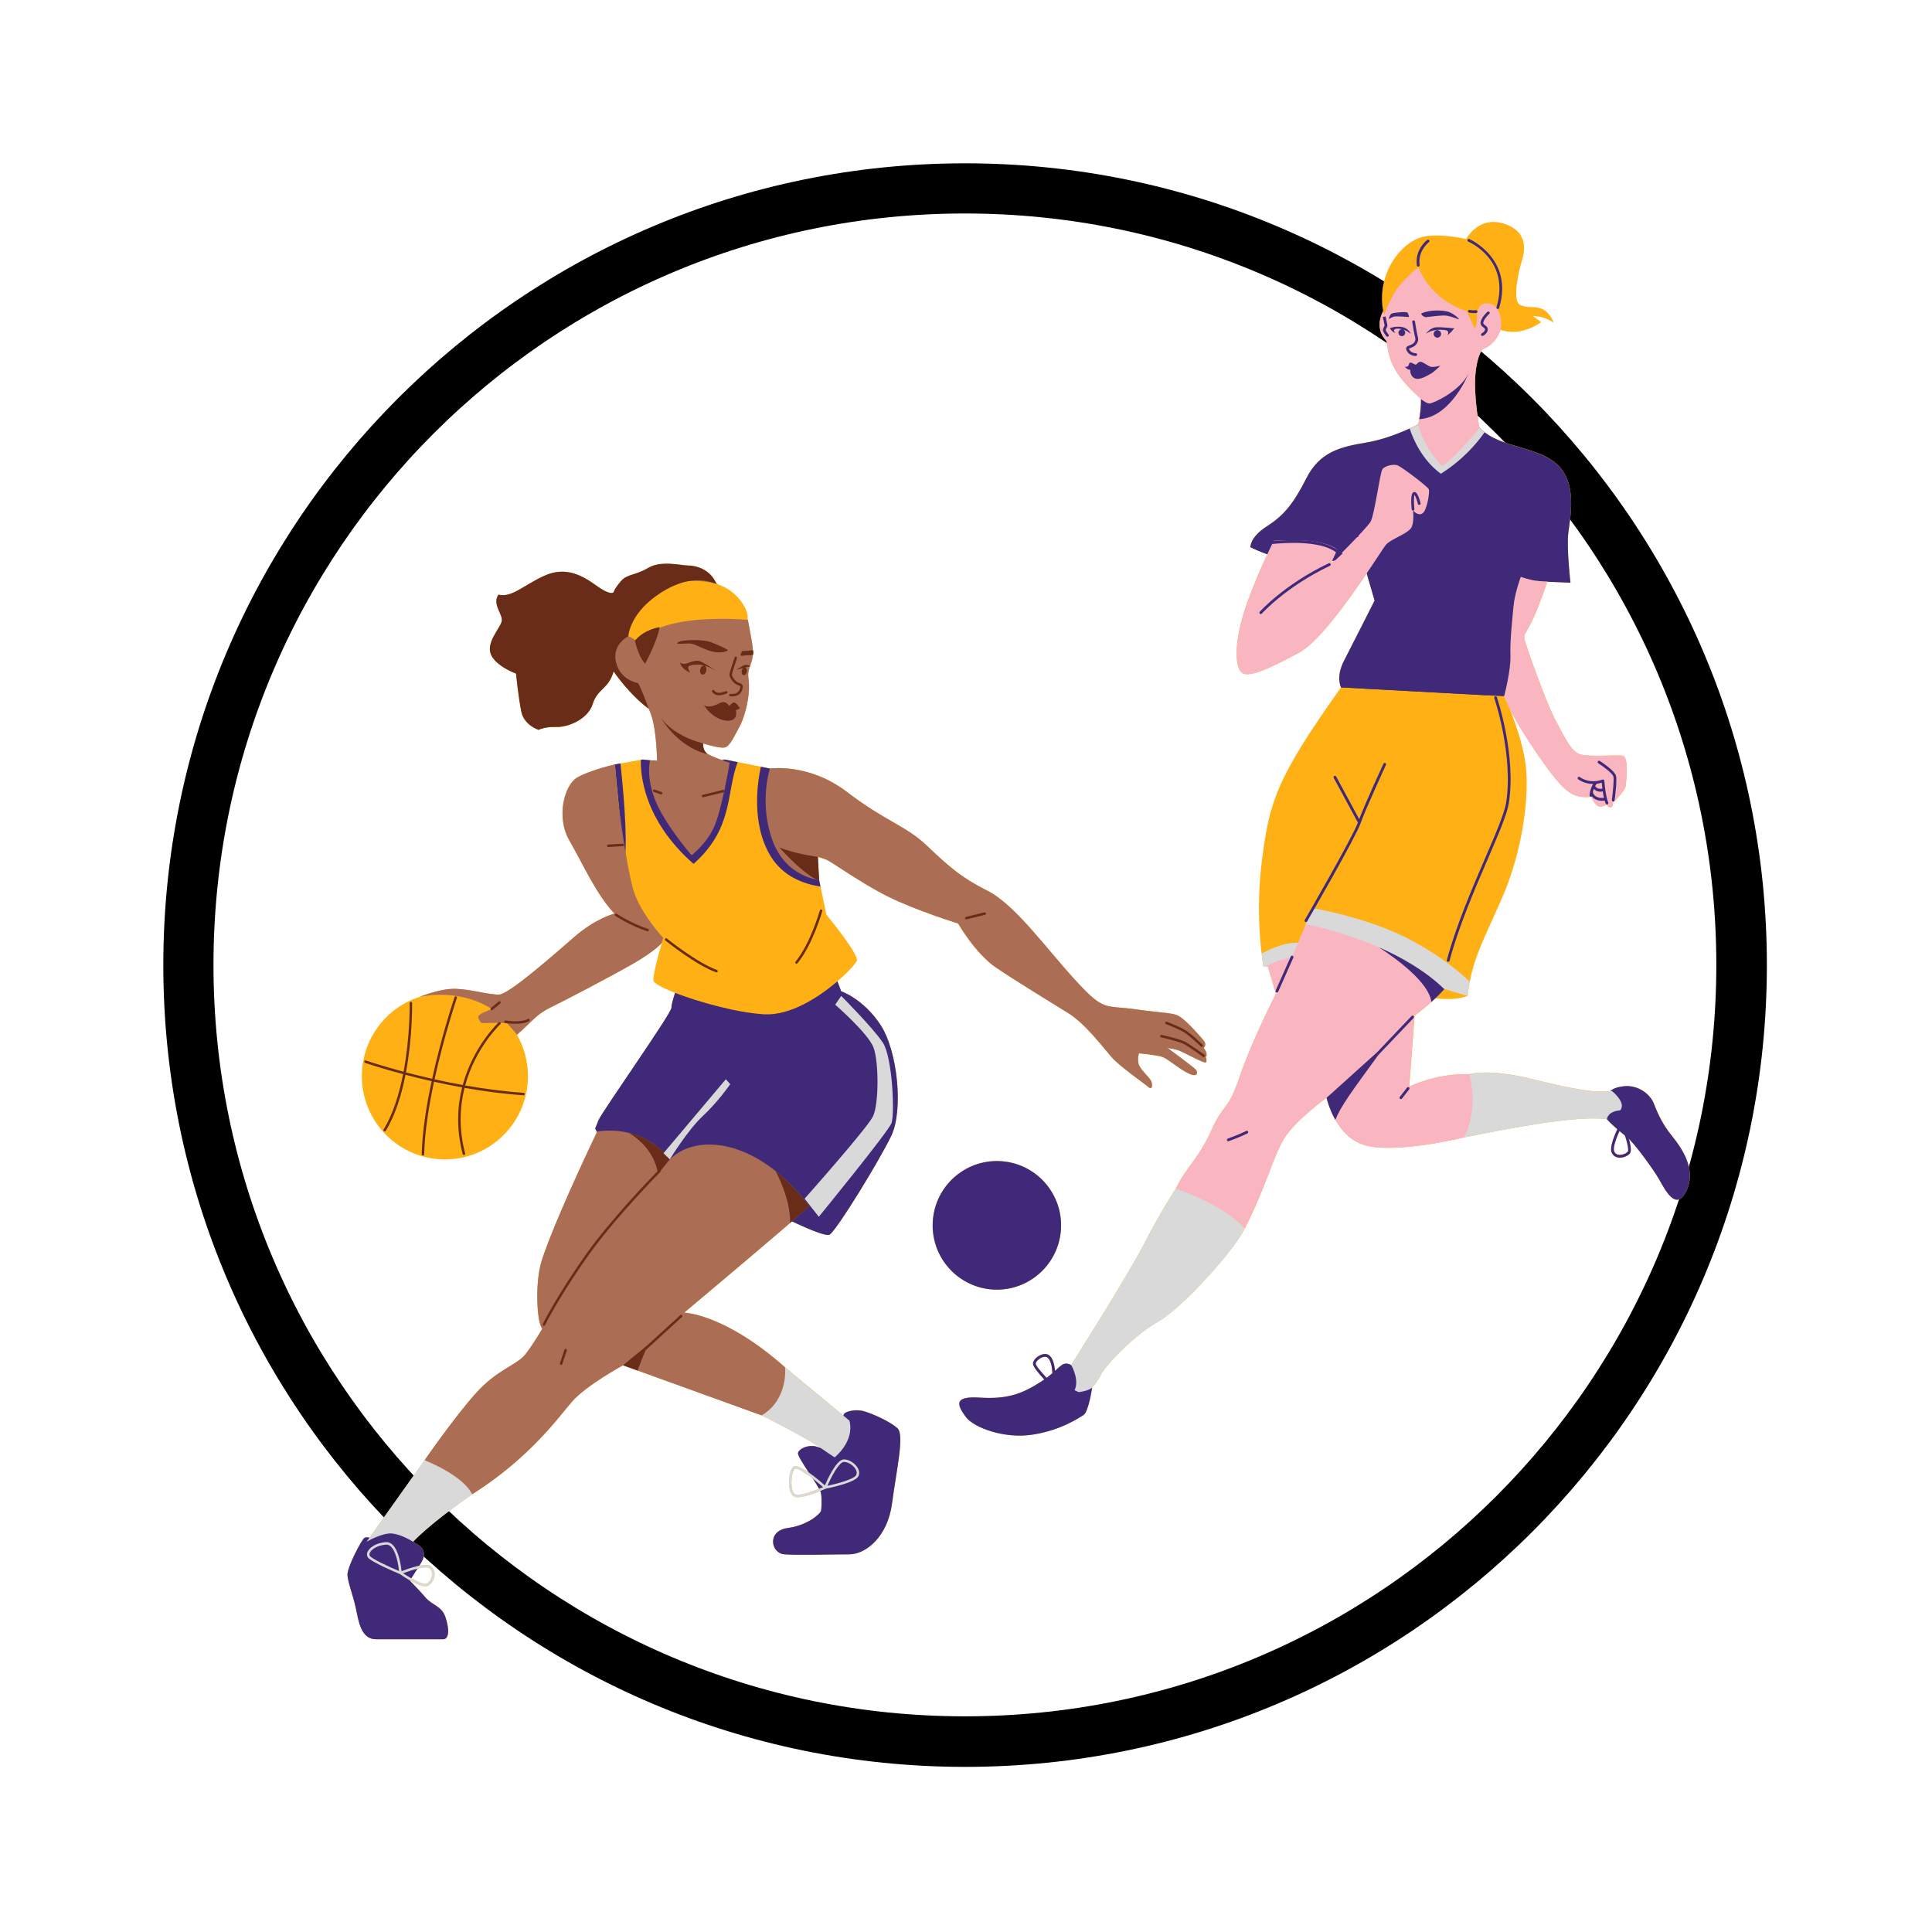 <svg xmlns="http://www.w3.org/2000/svg" xmlns:xlink="http://www.w3.org/1999/xlink" width="500" zoomAndPan="magnify" viewBox="0 0 375 375" height="500" preserveAspectRatio="xMidYMid meet" version="1.0"><defs><clipPath id="512a83345a"><path d="M 31.699 31.699 L 342.949 31.699 L 342.949 342.949 L 31.699 342.949 Z M 31.699 31.699 " clip-rule="nonzero"/></clipPath><clipPath id="8c4e28a352"><path d="M 187.324 31.699 C 101.375 31.699 31.699 101.375 31.699 187.324 C 31.699 273.273 101.375 342.949 187.324 342.949 C 273.273 342.949 342.949 273.273 342.949 187.324 C 342.949 101.375 273.273 31.699 187.324 31.699 " clip-rule="nonzero"/></clipPath><clipPath id="7b972e1092"><path d="M 67.355 109 L 234.605 109 L 234.605 318.477 L 67.355 318.477 Z M 67.355 109 " clip-rule="nonzero"/></clipPath><clipPath id="38bcf394ca"><path d="M 67.355 147 L 175 147 L 175 318.477 L 67.355 318.477 Z M 67.355 147 " clip-rule="nonzero"/></clipPath><clipPath id="833c716ab2"><path d="M 81 111 L 234.605 111 L 234.605 291 L 81 291 Z M 81 111 " clip-rule="nonzero"/></clipPath><clipPath id="082c450a30"><path d="M 181 43 L 329 43 L 329 279 L 181 279 Z M 181 43 " clip-rule="nonzero"/></clipPath><clipPath id="dc79411abf"><path d="M 189.648 37.5 L 337.262 43.859 L 326.867 285.137 L 179.254 278.777 Z M 189.648 37.5 " clip-rule="nonzero"/></clipPath><clipPath id="a7396f7c1c"><path d="M 189.648 37.5 L 337.262 43.859 L 326.867 285.137 L 179.254 278.777 Z M 189.648 37.5 " clip-rule="nonzero"/></clipPath><clipPath id="2547ed784d"><path d="M 181 79 L 328 79 L 328 279 L 181 279 Z M 181 79 " clip-rule="nonzero"/></clipPath><clipPath id="467cbce056"><path d="M 189.648 37.5 L 337.262 43.859 L 326.867 285.137 L 179.254 278.777 Z M 189.648 37.5 " clip-rule="nonzero"/></clipPath><clipPath id="8a58f38664"><path d="M 189.648 37.5 L 337.262 43.859 L 326.867 285.137 L 179.254 278.777 Z M 189.648 37.5 " clip-rule="nonzero"/></clipPath><clipPath id="02245bed11"><path d="M 207 79 L 315 79 L 315 271 L 207 271 Z M 207 79 " clip-rule="nonzero"/></clipPath><clipPath id="655d1f6d1d"><path d="M 189.648 37.5 L 337.262 43.859 L 326.867 285.137 L 179.254 278.777 Z M 189.648 37.5 " clip-rule="nonzero"/></clipPath><clipPath id="cb24fb5924"><path d="M 189.648 37.5 L 337.262 43.859 L 326.867 285.137 L 179.254 278.777 Z M 189.648 37.5 " clip-rule="nonzero"/></clipPath><clipPath id="73498a127a"><path d="M 228 51 L 316 51 L 316 239 L 228 239 Z M 228 51 " clip-rule="nonzero"/></clipPath><clipPath id="ecb347169b"><path d="M 189.648 37.5 L 337.262 43.859 L 326.867 285.137 L 179.254 278.777 Z M 189.648 37.5 " clip-rule="nonzero"/></clipPath><clipPath id="5b8544bae5"><path d="M 189.648 37.5 L 337.262 43.859 L 326.867 285.137 L 179.254 278.777 Z M 189.648 37.5 " clip-rule="nonzero"/></clipPath><clipPath id="935501a679"><path d="M 200 46 L 322 46 L 322 274 L 200 274 Z M 200 46 " clip-rule="nonzero"/></clipPath><clipPath id="968bd871b9"><path d="M 189.648 37.5 L 337.262 43.859 L 326.867 285.137 L 179.254 278.777 Z M 189.648 37.5 " clip-rule="nonzero"/></clipPath><clipPath id="019719754c"><path d="M 189.648 37.5 L 337.262 43.859 L 326.867 285.137 L 179.254 278.777 Z M 189.648 37.5 " clip-rule="nonzero"/></clipPath></defs><g clip-path="url(#512a83345a)"><g clip-path="url(#8c4e28a352)"><path stroke-linecap="butt" transform="matrix(0.749, 0, 0, 0.749, 31.7, 31.7)" fill="none" stroke-linejoin="miter" d="M 207.726 -0 C 93.002 -0 -0 93.002 -0 207.726 C -0 322.45 93.002 415.453 207.726 415.453 C 322.45 415.453 415.453 322.45 415.453 207.726 C 415.453 93.002 322.45 -0 207.726 -0 " stroke="#000000" stroke-width="26" stroke-opacity="1" stroke-miterlimit="4"/></g></g><g clip-path="url(#7b972e1092)"><path fill="#ffb014" d="M 233.641 203.414 C 233.641 203.414 234.195 202.855 233.801 202.215 C 233.402 201.578 230.699 198.543 229.262 197.508 C 227.832 196.469 226.797 196.789 220.508 195.91 C 214.219 195.035 214.379 196.391 208.727 190.25 C 203.078 184.105 197.023 175.57 191.617 172.859 C 186.203 170.145 183.734 167.754 179.758 164.004 C 175.777 160.254 171.797 159.375 164.395 153.715 C 156.996 148.051 149.43 149.164 149.43 149.164 L 140.676 147.41 C 140.676 147.41 140.48 147.461 140.152 147.535 C 139.043 147.137 137.633 146.582 137.172 146.215 C 137.164 146.211 137.16 146.203 137.152 146.199 C 136.426 145.598 136.449 144.465 136.457 144.316 C 136.457 144.309 136.457 144.301 136.457 144.301 C 136.457 144.301 136.469 144.305 136.477 144.309 C 136.691 144.375 139.527 145.254 140.594 145.102 C 141.711 144.941 142.586 142.711 143.461 141.191 C 144.336 139.676 145.293 136.406 145.371 133.773 C 145.449 131.285 144.883 131.289 145.562 129.34 C 145.637 129.32 145.688 129.305 145.688 129.305 C 145.688 129.305 145.652 129.285 145.59 129.254 C 145.621 129.168 145.652 129.082 145.688 128.988 C 145.934 128.34 146.062 127.754 146.113 127.156 C 146.129 127.156 146.145 127.156 146.145 127.156 C 146.145 127.156 146.328 126.68 146.145 126.195 C 146.141 126.195 146.129 126.195 146.125 126.199 C 146.059 124.906 145.707 123.395 145.293 121.012 C 145.242 120.719 145.176 120.434 145.094 120.148 C 145.457 118.715 143.316 114.586 139.086 113.355 C 139.227 113.395 139.355 113.445 139.496 113.492 C 139.348 113.41 139.191 113.332 139.043 113.254 C 137.746 110.312 134.852 109.766 133.52 109.766 C 132.168 109.766 128.344 108.727 125.797 110.242 C 123.25 111.754 121.738 111.359 120.465 112.875 C 119.188 114.387 119.113 114.949 119.113 114.949 C 119.113 114.949 118.637 115.746 115.77 113.672 C 112.902 111.594 109.723 109.918 105.664 111.754 C 101.605 113.59 99.375 116.062 96.746 115.426 C 95.473 117.34 97.703 119.258 97.383 120.609 C 97.062 121.965 94.281 124.758 95.312 127.074 C 96.348 129.387 100.164 130.746 100.164 130.746 C 100.164 130.746 100.641 135.527 101.199 138.16 C 101.762 140.793 104.543 141.672 104.543 141.672 C 104.543 141.672 105.738 141.035 107.965 141.117 C 110.191 141.195 114.094 139.68 115.051 136.648 C 116.008 133.613 118.078 133.855 119.109 130.344 C 119.109 130.344 122.137 134.812 125.953 137.605 C 125.926 137.527 125.898 137.453 125.871 137.379 C 126.055 137.832 126.242 138.332 126.434 138.879 C 127.426 141.789 127.539 147.27 127.551 147.707 C 125.949 147.551 124.762 147.418 124.762 147.418 L 124.398 147.48 L 119.348 148.375 C 119.348 148.375 114.496 149.496 112.023 150.93 C 109.551 152.363 107.887 158.586 110.512 163.133 C 113.141 167.684 115.766 173.664 119.27 177.336 C 119.27 177.336 115.688 178.215 111.547 181.805 C 107.41 185.395 98.812 192.973 96.902 193.051 C 94.992 193.133 91.41 192.012 88.387 191.934 C 85.695 191.863 82.258 193.18 81.527 193.469 C 74.988 195.523 70.238 201.648 70.238 208.887 C 70.238 217.809 77.453 225.039 86.355 225.039 C 95.262 225.039 102.477 217.809 102.477 208.887 C 102.477 205.961 101.699 203.223 100.344 200.855 C 102.957 198.629 103.996 196.957 106.773 195.605 C 109.562 194.25 118.871 189.383 123.012 186.988 C 127.148 184.598 128.426 183.078 128.426 183.078 L 128.746 182.039 C 128.746 182.039 127.238 180.426 125.719 178.199 C 127.309 180.457 128.746 182.039 128.746 182.039 C 128.746 182.039 126.672 188.898 126.832 190.336 C 126.887 190.84 128.559 191.738 131.051 192.715 C 130.73 193.645 130.336 194.938 130.336 195.602 C 130.336 196.719 116.805 215.863 116.164 217.457 C 115.531 219.055 115.531 219.055 115.531 219.055 C 115.531 219.055 115.648 219.297 115.879 219.715 C 110.805 230.367 106.215 240.926 105.023 245.141 C 103.828 249.367 104.227 256.867 105.262 257.902 C 105.262 257.902 103.672 260.695 102 262.848 C 100.328 265.004 96.586 265.719 92.367 270.426 C 88.152 275.133 82.418 283.426 82.418 283.426 C 82.418 283.426 73.988 295.262 71.719 298.465 C 71.43 298.379 71.039 298.328 70.738 298.508 C 70.211 298.828 67.344 304.25 67.449 305.738 C 67.555 307.227 68.508 309.57 69.039 312.012 C 69.57 314.457 69.996 318.18 72.965 318.18 C 75.938 318.18 84.746 318.18 86.02 318.18 C 87.297 318.18 87.188 315.949 86.445 313.816 C 85.703 311.691 83.898 311.586 82.625 310.098 C 81.348 308.605 79.547 306.797 79.547 306.797 C 79.547 306.797 79.559 306.781 79.574 306.754 C 80.605 307.34 81.793 307.898 82.598 307.898 C 82.832 307.898 83.035 307.852 83.188 307.742 C 83.836 307.289 84.277 306.531 84.344 305.762 C 84.398 305.117 84.188 304.52 83.75 304.074 C 83.344 303.664 82.418 303.691 81.402 303.891 C 81.531 303.68 81.66 303.477 81.777 303.285 C 82.629 301.902 82.414 300.523 81.035 299.777 C 80.742 299.617 80.469 299.426 80.207 299.223 C 80.457 298.953 83.613 295.598 91.648 290.043 C 102.953 282.863 108.367 275.125 111.074 272.016 C 113.777 268.906 120.945 264.996 120.945 264.996 L 123.773 266.02 L 147.848 274.727 C 147.848 274.727 155.715 278.594 159.301 281.047 L 158.301 280.734 C 156.816 280.414 155.117 281.16 154.902 282.016 C 154.797 282.441 155.871 284.105 156.992 285.801 C 154.875 284.348 154.199 284.551 154.016 284.691 C 153.262 285.281 152.984 287.43 153.254 288.887 C 153.422 289.805 153.785 290.379 154.305 290.539 C 154.457 290.586 154.637 290.609 154.844 290.609 C 156.035 290.609 157.996 289.898 159.227 289.398 C 159.297 289.551 159.344 289.68 159.363 289.777 C 159.57 290.945 159.465 292.859 159.363 293.289 C 159.258 293.715 156.918 296.051 152.887 296.586 C 148.855 297.121 149.594 301.48 152.25 301.691 C 154.902 301.902 161.699 301.691 164.879 301.691 C 168.062 301.691 172.309 298.285 173.156 291.797 C 174.008 285.309 175.598 278.504 174.219 277.227 C 172.836 275.945 169.547 274.461 167.742 273.926 C 165.938 273.395 164.031 274.031 163.816 274.457 C 163.793 274.5 163.754 274.605 163.699 274.758 L 152.379 265.391 C 140.598 254.941 132.797 254.781 132.797 254.781 C 132.797 254.781 146.445 243.344 153.719 237.059 C 157.207 238.707 160.438 240.035 161.055 239.625 C 162.484 238.668 170.605 225.426 172.992 220.48 C 175.379 215.535 174.27 204.047 170.922 198.941 C 167.578 193.836 163.281 192.402 163.281 192.402 L 162.543 190.465 C 164.691 188.621 166.125 186.977 166.305 186.5 C 166.777 185.223 160.414 177.562 160.414 177.562 C 160.414 177.562 159.879 175.105 159.258 172.074 C 159.176 171.691 159.098 171.293 159.016 170.898 C 159.012 170.883 159.012 170.871 159.008 170.863 C 159 170.812 158.988 170.758 158.977 170.707 L 158.742 166.32 C 158.742 166.32 159.141 166.398 160.254 166.797 C 161.371 167.199 166.859 171.266 172.273 173.977 C 177.688 176.691 185.961 179.242 185.961 179.242 C 185.961 179.242 189.305 185.066 193.285 187.777 C 197.266 190.492 204.27 194.719 207.457 196.715 C 210.641 198.711 214.223 203.414 215.734 205.168 C 217.246 206.922 222.184 210.355 222.898 210.992 C 223.613 211.629 223.773 210.672 223.453 209.871 C 223.133 209.074 221.227 207.562 220.988 206.441 C 220.746 205.324 221.066 204.445 221.066 204.445 C 221.066 204.445 224.648 204.77 225.684 205.164 C 226.719 205.566 228.867 207.477 230.699 208.355 C 232.531 209.23 232.531 208.113 232.129 207.637 C 231.73 207.16 226.637 203.41 226.637 203.41 C 226.637 203.41 228.066 203.57 229.184 204.047 C 230.297 204.523 233.723 206.438 234.035 206.203 C 234.355 205.961 234.035 205.164 234.035 205.164 C 234.598 204.531 233.641 203.414 233.641 203.414 Z M 83.402 304.422 C 83.836 304.855 83.887 305.367 83.855 305.727 C 83.801 306.355 83.438 306.977 82.906 307.352 C 82.484 307.648 81.172 307.102 79.836 306.348 C 80.121 305.906 80.582 305.191 81.031 304.477 C 82.137 304.207 83.094 304.109 83.402 304.422 Z M 154.434 290.086 C 154.098 289.984 153.844 289.527 153.711 288.805 C 153.461 287.414 153.758 285.504 154.297 285.082 C 154.336 285.051 154.391 285.039 154.457 285.039 C 154.969 285.039 156.297 285.875 157.773 287.012 C 158.258 287.75 158.699 288.441 158.992 288.973 C 157.469 289.578 155.254 290.332 154.434 290.086 Z M 139.535 195.375 C 139.445 195.355 139.359 195.336 139.273 195.309 C 139.355 195.328 139.445 195.355 139.535 195.375 Z M 141.672 195.879 C 141.758 195.895 141.84 195.91 141.926 195.934 C 141.84 195.91 141.758 195.895 141.672 195.879 Z M 142.73 196.098 C 142.84 196.117 142.949 196.141 143.055 196.16 C 142.949 196.141 142.84 196.117 142.73 196.098 Z M 143.844 196.309 C 143.934 196.324 144.02 196.344 144.105 196.355 C 144.016 196.344 143.93 196.324 143.844 196.309 Z M 145.117 196.523 C 145.18 196.531 145.242 196.539 145.309 196.555 C 145.246 196.539 145.184 196.531 145.117 196.523 Z M 146.109 196.66 C 146.215 196.672 146.32 196.684 146.422 196.695 C 146.316 196.684 146.215 196.676 146.109 196.66 Z M 147.105 196.773 C 147.203 196.781 147.301 196.793 147.395 196.801 C 147.301 196.793 147.203 196.785 147.105 196.773 Z M 155.137 195.348 C 155.047 195.391 154.953 195.426 154.867 195.465 C 154.953 195.426 155.047 195.391 155.137 195.348 Z M 159.52 192.812 Z M 158.75 193.328 C 158.672 193.387 158.586 193.434 158.508 193.484 C 158.586 193.43 158.672 193.379 158.75 193.328 Z M 157.945 193.836 C 157.855 193.895 157.758 193.949 157.664 194.008 C 157.758 193.949 157.855 193.895 157.945 193.836 Z M 157.094 194.344 C 157.004 194.395 156.918 194.445 156.832 194.488 C 156.914 194.441 157.004 194.391 157.094 194.344 Z M 155.992 194.934 C 155.992 194.934 155.988 194.934 155.988 194.938 C 155.988 194.938 155.988 194.938 155.992 194.934 Z M 153.059 196.164 C 153.152 196.137 153.246 196.102 153.336 196.066 C 153.246 196.102 153.152 196.137 153.059 196.164 Z M 153.953 195.844 C 154.055 195.805 154.152 195.766 154.258 195.723 C 154.152 195.766 154.055 195.805 153.953 195.844 Z M 151.012 196.688 C 151.105 196.672 151.195 196.66 151.289 196.637 C 151.199 196.656 151.105 196.672 151.012 196.688 Z M 152.172 196.43 C 152.176 196.43 152.176 196.43 152.172 196.43 C 152.176 196.43 152.176 196.43 152.172 196.43 Z M 149.191 196.883 C 149.285 196.879 149.375 196.875 149.469 196.871 C 149.375 196.875 149.285 196.883 149.191 196.883 Z M 150.082 196.824 C 150.184 196.812 150.289 196.801 150.391 196.785 C 150.289 196.797 150.188 196.812 150.082 196.824 Z M 140.602 195.633 C 140.574 195.625 140.539 195.617 140.512 195.613 C 140.539 195.621 140.574 195.629 140.602 195.633 Z M 119.66 151.754 C 119.668 151.824 119.672 151.891 119.68 151.961 C 119.695 152.086 119.707 152.207 119.715 152.332 C 119.723 152.43 119.73 152.527 119.746 152.629 C 119.758 152.77 119.773 152.91 119.785 153.059 C 119.789 153.105 119.793 153.152 119.801 153.203 C 119.816 153.395 119.836 153.586 119.855 153.785 C 119.855 153.789 119.855 153.793 119.855 153.797 C 119.938 154.664 120.031 155.594 120.129 156.562 C 120.133 156.594 120.137 156.625 120.137 156.656 C 120.141 156.707 120.145 156.754 120.152 156.805 C 119.883 154.625 119.707 152.875 119.656 152.043 C 119.633 151.715 119.617 151.414 119.598 151.137 C 119.605 151.219 119.613 151.309 119.621 151.398 C 119.633 151.512 119.648 151.633 119.66 151.754 Z M 131.969 193.062 C 131.945 193.055 131.918 193.047 131.895 193.035 C 131.922 193.043 131.945 193.051 131.969 193.062 Z M 138.414 195.086 C 138.344 195.062 138.266 195.047 138.195 195.027 C 138.266 195.047 138.344 195.066 138.414 195.086 Z M 136.066 194.422 C 136.023 194.41 135.984 194.398 135.941 194.383 C 135.98 194.398 136.023 194.41 136.066 194.422 Z M 135.02 194.102 C 134.969 194.086 134.926 194.074 134.875 194.055 C 134.926 194.066 134.969 194.086 135.02 194.102 Z M 160.492 192.105 C 160.418 192.16 160.344 192.219 160.266 192.273 C 160.344 192.219 160.418 192.164 160.492 192.105 Z M 161.906 191 C 161.84 191.055 161.773 191.109 161.703 191.164 C 161.773 191.109 161.84 191.055 161.906 191 Z M 161.234 191.547 C 161.156 191.609 161.074 191.672 160.992 191.734 C 161.07 191.668 161.152 191.605 161.234 191.547 Z M 161.234 191.547 " fill-opacity="1" fill-rule="nonzero"/></g><g clip-path="url(#38bcf394ca)"><path fill="#402978" d="M 144.012 232.133 C 144.012 232.133 139.875 233.727 130.324 231.812 C 120.77 229.895 115.52 219.051 115.52 219.051 C 115.52 219.051 115.52 219.051 116.152 217.453 C 116.789 215.859 130.324 196.715 130.324 195.594 C 130.324 194.93 130.719 193.641 131.039 192.711 C 135.641 194.508 143.043 196.562 148.312 196.875 C 153.383 197.172 158.957 193.547 162.539 190.469 L 163.277 192.406 C 163.277 192.406 167.574 193.84 170.918 198.945 C 174.258 204.051 175.375 215.539 172.988 220.484 C 170.602 225.43 162.48 238.672 161.051 239.629 C 159.617 240.59 144.012 232.133 144.012 232.133 Z M 134.621 167.68 C 142.445 160.719 140.898 153.938 143.184 147.922 L 140.672 147.418 C 140.672 147.418 137.645 148.215 134.781 148.215 C 131.914 148.215 124.754 147.418 124.754 147.418 L 124.391 147.48 C 124.309 149.938 124.734 159.039 134.621 167.68 Z M 159.25 172.078 C 158.609 168.93 157.871 165.168 157.543 162.891 C 156.906 158.422 149.422 149.168 149.422 149.168 L 147.684 148.82 C 147.102 151.434 145.688 159.805 149.582 166.184 C 151.988 170.125 155.961 171.586 159.25 172.078 Z M 120.434 148.18 L 119.34 148.371 C 119.34 148.371 120.441 160.305 121.25 166.996 C 121.902 162.637 120.832 151.84 120.434 148.18 Z M 174.207 277.234 C 172.828 275.957 169.539 274.469 167.734 273.934 C 165.93 273.402 164.02 274.039 163.809 274.465 C 163.594 274.891 161.363 281.699 161.363 281.699 L 158.289 280.738 C 156.801 280.418 155.105 281.164 154.891 282.02 C 154.68 282.871 159.133 288.613 159.348 289.781 C 159.559 290.949 159.453 292.867 159.348 293.293 C 159.242 293.719 156.906 296.055 152.875 296.59 C 148.84 297.121 149.582 301.484 152.238 301.695 C 154.891 301.906 161.684 301.695 164.867 301.695 C 168.051 301.695 172.297 298.289 173.145 291.801 C 174 285.316 175.59 278.508 174.207 277.234 Z M 82.621 310.102 C 81.344 308.609 79.543 306.801 79.543 306.801 C 79.543 306.801 80.922 304.676 81.77 303.289 C 82.621 301.906 82.406 300.527 81.027 299.781 C 79.648 299.039 78.801 297.652 76.676 297.227 C 74.555 296.801 72.113 298.613 72.113 298.613 C 72.113 298.613 71.262 298.184 70.73 298.508 C 70.199 298.828 67.332 304.25 67.438 305.738 C 67.543 307.227 68.5 309.57 69.031 312.012 C 69.562 314.453 69.984 318.18 72.957 318.18 C 75.93 318.18 84.738 318.18 86.012 318.18 C 87.289 318.18 87.18 315.949 86.438 313.816 C 85.695 311.695 83.891 311.59 82.621 310.102 Z M 82.621 310.102 " fill-opacity="1" fill-rule="nonzero"/></g><g clip-path="url(#833c716ab2)"><path fill="#ac6d55" d="M 234.039 205.168 C 234.039 205.168 234.359 205.965 234.039 206.207 C 233.723 206.445 230.297 204.531 229.188 204.051 C 228.07 203.574 226.641 203.414 226.641 203.414 C 226.641 203.414 231.734 207.164 232.133 207.641 C 232.535 208.117 232.535 209.234 230.703 208.359 C 228.871 207.48 226.723 205.566 225.688 205.168 C 224.652 204.77 221.07 204.453 221.07 204.453 C 221.07 204.453 220.75 205.328 220.992 206.445 C 221.23 207.566 223.141 209.078 223.457 209.879 C 223.777 210.676 223.617 211.633 222.902 210.996 C 222.188 210.359 217.254 206.93 215.738 205.172 C 214.227 203.418 210.645 198.711 207.461 196.719 C 204.277 194.723 197.273 190.496 193.293 187.781 C 189.312 185.07 185.965 179.246 185.965 179.246 C 185.965 179.246 177.691 176.695 172.277 173.98 C 166.863 171.27 161.375 167.203 160.258 166.801 C 159.141 166.398 158.746 166.324 158.746 166.324 L 158.988 170.793 C 158.988 170.793 152.539 170.316 149.91 163.055 C 147.285 155.793 149.434 149.172 149.434 149.172 C 149.434 149.172 156.996 148.055 164.398 153.723 C 171.801 159.383 175.785 160.262 179.762 164.012 C 183.738 167.762 186.211 170.156 191.621 172.867 C 197.035 175.582 203.082 184.117 208.73 190.258 C 214.383 196.402 214.227 195.047 220.512 195.922 C 226.801 196.797 227.836 196.477 229.266 197.516 C 230.699 198.555 233.406 201.582 233.805 202.223 C 234.203 202.859 233.645 203.422 233.645 203.422 C 233.645 203.422 234.598 204.531 234.039 205.168 Z M 95.457 195.836 C 92.91 196.875 92.512 197.113 92.992 197.91 C 93.469 198.711 93.23 198.629 94.984 198.551 C 96.734 198.469 98.406 198.629 98.406 198.629 C 98.406 198.629 99.68 199.906 100.316 200.859 C 102.945 198.629 103.98 196.949 106.766 195.594 C 109.551 194.242 118.863 189.371 123.004 186.98 C 127.141 184.59 128.418 183.07 128.418 183.07 L 128.734 182.031 C 128.734 182.031 124.199 177.168 122.926 172.699 C 121.363 167.219 119.824 154.75 119.664 152.039 C 119.504 149.324 119.344 148.367 119.344 148.367 C 119.344 148.367 114.492 149.484 112.02 150.922 C 109.551 152.355 107.883 158.578 110.508 163.125 C 113.137 167.676 115.762 173.656 119.266 177.328 C 119.266 177.328 115.684 178.203 111.543 181.797 C 107.406 185.387 98.809 192.965 96.898 193.043 C 94.988 193.125 91.406 192.004 88.383 191.926 C 85.355 191.844 81.379 193.52 81.379 193.52 C 81.379 193.52 88.773 191.609 95.457 195.836 Z M 130.008 225.035 C 130.008 225.035 125.551 218.336 115.918 219.609 C 110.824 230.301 106.207 240.914 105.016 245.141 C 103.82 249.367 104.219 256.867 105.254 257.902 C 105.254 257.902 103.664 260.695 101.992 262.848 C 100.32 265.004 96.578 265.719 92.359 270.426 C 88.141 275.133 82.41 283.426 82.41 283.426 C 82.41 283.426 88.859 286.535 91.641 290.047 C 102.945 282.867 108.355 275.129 111.062 272.02 C 113.77 268.91 120.934 265 120.934 265 L 147.84 274.73 C 147.84 274.73 153.332 272.5 152.379 265.398 C 140.598 254.949 132.797 254.789 132.797 254.789 C 132.797 254.789 152.223 238.516 157.074 234.129 C 147.281 221.125 135.336 219.77 130.008 225.035 Z M 124.273 134.25 C 124.273 134.25 125.391 135.848 126.426 138.879 C 127.461 141.914 127.539 147.734 127.539 147.734 L 126.188 147.574 C 126.188 147.574 125.312 150.527 127.145 155.23 C 128.977 159.941 134.23 166.004 134.23 166.004 C 134.23 166.004 137.098 163.848 138.609 160.496 C 140.117 157.148 141.633 148.051 141.633 148.051 C 141.633 148.051 137.973 146.852 137.176 146.215 C 136.379 145.578 136.461 144.301 136.461 144.301 C 136.461 144.301 139.488 145.258 140.598 145.098 C 141.715 144.938 142.59 142.707 143.465 141.188 C 144.34 139.672 145.297 136.402 145.375 133.77 C 145.457 131.137 144.82 131.297 145.695 128.98 C 146.574 126.668 146.016 125.152 145.297 121.004 C 145.246 120.711 145.18 120.426 145.098 120.137 C 145.086 120.188 145.078 120.242 145.062 120.285 C 126.277 119.086 124.047 124.754 124.047 124.754 C 122.613 123.715 121.977 123.477 121.977 123.477 L 120.941 122.758 C 120.941 122.758 121.895 117.414 125.078 115.18 C 128.262 112.949 134.711 112.07 139.086 113.344 C 139.227 113.387 139.355 113.438 139.496 113.484 C 138 112.648 136.242 112.016 134.234 111.672 C 127.785 110.551 118.871 118.93 119.27 126.59 C 119.664 134.246 124.273 134.25 124.273 134.25 Z M 124.273 134.25 " fill-opacity="1" fill-rule="nonzero"/></g><path fill="#682c19" d="M 104.535 141.668 C 104.535 141.668 101.746 140.789 101.191 138.156 C 100.637 135.523 100.156 130.742 100.156 130.742 C 100.156 130.742 96.336 129.387 95.305 127.07 C 94.266 124.758 97.055 121.965 97.375 120.605 C 97.695 119.254 95.461 117.336 96.738 115.422 C 99.363 116.059 101.594 113.586 105.656 111.75 C 109.711 109.914 112.898 111.59 115.762 113.668 C 118.629 115.742 119.105 114.945 119.105 114.945 C 119.105 114.945 119.184 114.387 120.457 112.867 C 121.73 111.355 123.242 111.75 125.789 110.234 C 128.336 108.723 132.16 109.758 133.512 109.758 C 134.859 109.758 137.809 110.316 139.082 113.352 C 136.535 112.312 132.633 111.914 127.379 115.66 C 122.125 119.414 121.969 123.48 121.969 123.48 C 121.969 123.48 118.703 125.074 119.578 128.586 C 120.457 132.094 123.797 132.57 123.797 132.57 C 123.797 132.57 124.039 132.492 125.949 137.598 C 122.125 134.805 119.105 130.336 119.105 130.336 C 118.07 133.848 116 133.605 115.047 136.641 C 114.09 139.672 110.191 141.188 107.961 141.105 C 105.73 141.031 104.535 141.668 104.535 141.668 Z M 123.238 124.355 C 123.238 124.355 123.875 127.465 125.23 128.824 C 127.855 123.801 128.016 121.727 128.016 121.727 C 128.016 121.727 125.07 122.125 123.238 124.355 Z M 133.984 130.605 C 133.98 130.594 133.965 130.574 133.938 130.559 C 133.977 130.625 134 130.652 133.984 130.605 Z M 135.527 128.27 C 134.73 128.215 134.305 128.43 133.406 128.746 C 132.504 129.066 131.973 128.586 131.973 128.586 C 132.312 129.906 133.684 130.371 133.945 130.559 C 133.84 130.387 133.602 129.918 133.566 129.648 C 133.512 129.277 134.039 128.957 135.637 129.012 C 137.227 129.066 138.926 130.18 138.926 130.18 C 138.926 130.18 136.32 128.32 135.527 128.27 Z M 144.254 129.195 C 143.586 129.566 142.926 130.02 142.926 130.02 C 142.926 130.02 143.777 129.809 144.172 129.699 C 144.207 129.691 144.254 129.676 144.297 129.664 C 144.148 129.77 144.02 129.965 143.973 130.203 C 143.887 130.605 144.035 130.98 144.309 131.039 C 144.582 131.098 144.871 130.82 144.957 130.414 C 145.039 130.016 144.895 129.641 144.617 129.582 C 144.613 129.582 144.613 129.582 144.609 129.582 C 145.086 129.453 145.684 129.297 145.684 129.297 C 145.684 129.297 144.918 128.824 144.254 129.195 Z M 137.09 130.188 C 137.188 129.707 137.008 129.262 136.684 129.191 C 136.359 129.125 136.012 129.453 135.91 129.934 C 135.809 130.414 135.988 130.863 136.312 130.93 C 136.641 131.004 136.988 130.668 137.09 130.188 Z M 143.355 132.504 L 143.227 132.457 C 142.801 132.301 141.98 131.305 142.078 130.848 C 142.207 130.254 143.039 127.789 143.051 127.762 C 143.09 127.637 143.023 127.5 142.898 127.453 C 142.77 127.41 142.637 127.48 142.59 127.605 C 142.555 127.707 141.734 130.125 141.602 130.746 C 141.434 131.527 142.496 132.707 143.055 132.91 L 143.188 132.961 C 143.676 133.137 143.715 133.18 143.691 133.344 C 143.566 134.34 142.922 134.789 141.781 134.676 C 141.656 134.664 141.535 134.762 141.516 134.891 C 141.504 135.023 141.602 135.141 141.73 135.156 C 141.859 135.172 141.977 135.176 142.094 135.176 C 143.277 135.176 144.027 134.543 144.168 133.402 C 144.246 132.824 143.793 132.66 143.355 132.504 Z M 139.586 134.953 C 139.969 134.953 140.453 134.859 141.059 134.605 C 141.18 134.555 141.238 134.41 141.188 134.289 C 141.137 134.168 140.996 134.109 140.871 134.156 C 139.105 134.895 138.684 134.082 138.664 134.039 C 138.609 133.918 138.465 133.867 138.348 133.918 C 138.227 133.973 138.168 134.117 138.227 134.234 C 138.242 134.281 138.547 134.953 139.586 134.953 Z M 143.328 137.07 C 143.191 136.777 142.637 136.297 142.426 136.328 C 142.215 136.355 141.496 137.02 141.496 137.02 C 141.496 137.02 141.336 136.566 140.699 136.328 C 140.062 136.086 139.641 136.672 138.34 137.02 C 137.039 137.363 136.668 136.809 136.668 136.809 C 137.199 138.086 139.426 139.996 141.414 139.891 C 143.406 139.785 142.82 137.844 142.82 137.844 C 143.246 137.789 143.672 137.367 143.672 137.367 C 143.672 137.367 143.457 137.359 143.328 137.07 Z M 131.465 124.891 C 131.508 125.125 133.398 124.754 134.355 124.969 C 135.312 125.18 137.062 126.324 138.734 126.562 C 140.406 126.805 141.359 126.324 141.254 126.164 C 141.148 126.004 139.848 125.391 138.074 124.672 C 136.293 123.961 131.332 124.172 131.465 124.891 Z M 144.043 126.379 C 143.883 126.723 143.488 127.391 144.043 127.281 C 144.598 127.176 146.141 127.145 146.141 127.145 C 146.141 127.145 146.324 126.668 146.141 126.188 C 145.688 126.297 144.043 126.379 144.043 126.379 Z M 128.152 139.125 C 128.023 138.914 127.902 138.703 127.781 138.477 C 127.891 138.699 128.016 138.914 128.152 139.125 Z M 136.473 144.309 L 136.465 144.281 C 133.684 143.629 129.867 141.793 128.152 139.125 C 131.871 145.359 137.219 146.352 137.219 146.352 L 137.168 146.215 C 136.371 145.578 136.453 144.301 136.453 144.301 C 136.453 144.301 136.465 144.305 136.473 144.309 Z M 158.41 170.703 C 158.77 170.77 158.984 170.789 158.984 170.789 L 158.742 166.32 C 158.742 166.32 154.445 165.762 151.262 164.484 C 151.258 164.484 155.312 169.074 158.41 170.703 Z M 150.551 227.312 C 151.754 229.66 153.422 233.609 153.359 237.375 C 154.922 236.031 156.223 234.895 157.07 234.129 C 154.965 231.336 152.766 229.082 150.551 227.312 Z M 191.082 177.094 L 187.5 177.973 C 187.367 178.008 187.289 178.137 187.32 178.266 C 187.348 178.375 187.449 178.449 187.559 178.449 C 187.574 178.449 187.594 178.445 187.617 178.441 L 191.199 177.562 C 191.328 177.531 191.41 177.398 191.375 177.273 C 191.34 177.141 191.211 177.062 191.082 177.094 Z M 119.445 177.77 C 119.477 177.793 122.535 179.797 125.637 180.754 C 125.664 180.762 125.684 180.766 125.711 180.766 C 125.809 180.766 125.906 180.699 125.941 180.598 C 125.98 180.469 125.906 180.336 125.781 180.293 C 122.746 179.355 119.746 177.391 119.715 177.371 C 119.605 177.297 119.453 177.328 119.383 177.438 C 119.301 177.547 119.336 177.699 119.445 177.77 Z M 121.09 163.992 C 121.082 163.855 120.961 163.754 120.84 163.762 L 118.051 163.922 C 117.918 163.934 117.816 164.047 117.824 164.176 C 117.832 164.305 117.938 164.406 118.066 164.406 C 118.07 164.406 118.074 164.406 118.078 164.406 L 120.863 164.242 C 121 164.238 121.102 164.125 121.09 163.992 Z M 159.441 176.539 C 159.312 176.5 159.18 176.578 159.141 176.703 C 159.125 176.766 157.293 183.156 154.41 186.668 C 154.328 186.77 154.34 186.922 154.445 187.012 C 154.492 187.047 154.543 187.066 154.598 187.066 C 154.668 187.066 154.734 187.035 154.781 186.977 C 157.723 183.391 159.531 177.105 159.602 176.836 C 159.648 176.707 159.57 176.578 159.441 176.539 Z M 139.164 188.27 C 135.27 186.867 129.504 182.211 129.441 182.168 C 129.34 182.082 129.188 182.098 129.102 182.199 C 129.02 182.305 129.035 182.457 129.141 182.543 C 129.379 182.734 135.031 187.293 139 188.723 C 139.023 188.73 139.055 188.734 139.078 188.734 C 139.176 188.734 139.273 188.672 139.305 188.574 C 139.352 188.453 139.285 188.312 139.164 188.27 Z M 140.297 153.32 L 136.398 154.277 C 136.266 154.312 136.191 154.441 136.223 154.57 C 136.246 154.68 136.348 154.754 136.457 154.754 C 136.473 154.754 136.496 154.75 136.516 154.746 L 140.418 153.789 C 140.547 153.754 140.629 153.625 140.594 153.5 C 140.559 153.371 140.426 153.293 140.297 153.32 Z M 126.902 153.703 L 128.25 154.18 C 128.277 154.191 128.309 154.195 128.332 154.195 C 128.434 154.195 128.527 154.133 128.559 154.035 C 128.605 153.906 128.539 153.77 128.41 153.727 L 127.062 153.25 C 126.934 153.207 126.797 153.27 126.754 153.398 C 126.711 153.523 126.773 153.66 126.902 153.703 Z M 128.246 227.223 L 130.008 225.035 C 130.008 225.035 127.469 221.223 122.086 219.898 C 126.316 222.496 127.363 225.977 127.621 227.332 C 126.207 228.777 118.473 236.789 113.734 243.48 C 108.477 250.906 105.578 256.477 105.352 257.008 C 105.301 257.129 105.355 257.273 105.477 257.324 C 105.508 257.336 105.539 257.344 105.574 257.344 C 105.668 257.344 105.754 257.289 105.797 257.199 C 106.02 256.676 108.895 251.156 114.129 243.762 C 119.312 236.441 128.105 227.523 128.191 227.438 C 128.242 227.379 128.266 227.297 128.246 227.223 Z M 109.863 261.82 C 109.738 261.781 109.602 261.848 109.562 261.973 L 108.684 264.605 C 108.645 264.734 108.711 264.867 108.836 264.91 C 108.863 264.918 108.887 264.922 108.914 264.922 C 109.016 264.922 109.105 264.859 109.141 264.758 L 110.016 262.125 C 110.059 262 109.992 261.863 109.863 261.82 Z M 101.633 212.109 C 97.746 211.848 93.887 211.324 90.293 210.688 C 92.301 203.312 97.039 198.875 97.109 198.805 C 97.207 198.719 97.215 198.562 97.125 198.465 C 97.039 198.363 96.883 198.359 96.785 198.449 C 96.715 198.516 91.859 203.059 89.816 210.598 C 87.906 210.254 86.07 209.879 84.348 209.492 C 86.199 201.027 88.648 193.816 88.684 193.707 C 88.727 193.578 88.66 193.441 88.535 193.398 C 88.406 193.355 88.27 193.422 88.227 193.551 C 88.188 193.664 85.734 200.891 83.879 209.391 C 82.035 208.973 80.324 208.547 78.797 208.148 C 80.098 201.219 79.996 194.789 79.996 194.688 C 79.992 194.555 79.879 194.465 79.754 194.453 C 79.617 194.457 79.512 194.566 79.516 194.695 C 79.52 194.797 79.617 201.164 78.332 208.02 C 73.91 206.84 71.094 205.867 71.027 205.844 C 70.898 205.797 70.762 205.863 70.719 205.992 C 70.676 206.117 70.738 206.258 70.867 206.301 C 70.93 206.32 73.777 207.305 78.242 208.492 C 77.496 212.293 76.316 216.203 74.457 219.238 C 74.387 219.352 74.422 219.5 74.535 219.574 C 74.574 219.598 74.621 219.605 74.664 219.605 C 74.742 219.605 74.824 219.562 74.871 219.492 C 76.758 216.406 77.953 212.453 78.707 208.617 C 80.238 209.02 81.941 209.441 83.781 209.859 C 82.773 214.555 81.961 219.605 81.852 224.039 C 81.848 224.176 81.953 224.285 82.09 224.289 C 82.094 224.289 82.094 224.289 82.094 224.289 C 82.223 224.289 82.328 224.184 82.332 224.055 C 82.441 219.648 83.246 214.633 84.25 209.965 C 85.965 210.348 87.793 210.723 89.695 211.066 C 88.77 214.75 88.531 219.113 89.816 224.004 C 89.848 224.113 89.945 224.184 90.051 224.184 C 90.07 224.184 90.09 224.18 90.113 224.176 C 90.242 224.141 90.32 224.012 90.285 223.879 C 89.02 219.066 89.262 214.773 90.172 211.156 C 93.797 211.797 97.68 212.324 101.602 212.59 C 101.605 212.59 101.613 212.59 101.617 212.59 C 101.742 212.59 101.848 212.492 101.855 212.367 C 101.867 212.234 101.766 212.117 101.633 212.109 Z M 95.613 196.023 L 97.102 194.773 C 97.203 194.688 97.215 194.535 97.129 194.43 C 97.047 194.328 96.895 194.316 96.789 194.402 L 95.305 195.652 C 95.203 195.734 95.188 195.887 95.273 195.992 C 95.32 196.051 95.391 196.078 95.457 196.078 C 95.512 196.078 95.566 196.059 95.613 196.023 Z M 102.461 197.777 C 100.961 198.578 98.188 198.078 98.156 198.07 C 98.027 198.047 97.898 198.137 97.875 198.266 C 97.852 198.398 97.938 198.523 98.07 198.551 C 98.137 198.562 99.004 198.719 100.051 198.719 C 100.93 198.719 101.934 198.609 102.684 198.203 C 102.801 198.141 102.844 197.992 102.785 197.879 C 102.719 197.762 102.578 197.715 102.461 197.777 Z M 132.051 255.27 L 125.508 261.242 L 120.926 265.004 L 123.758 266.027 C 124.23 264.664 124.895 263.078 125.328 262.062 L 132.367 255.629 C 132.465 255.539 132.473 255.387 132.387 255.285 C 132.301 255.184 132.148 255.176 132.051 255.27 Z M 233.785 204.734 C 233.668 204.648 230.891 202.641 229.93 202.16 C 228.961 201.676 225.637 200.898 225.496 200.863 C 225.363 200.836 225.234 200.914 225.203 201.047 C 225.176 201.176 225.254 201.309 225.387 201.336 C 225.418 201.348 228.793 202.137 229.711 202.594 C 230.637 203.059 233.469 205.105 233.496 205.125 C 233.539 205.156 233.59 205.172 233.641 205.172 C 233.715 205.172 233.789 205.141 233.836 205.07 C 233.914 204.965 233.891 204.812 233.785 204.734 Z M 226.312 198.777 C 226.336 198.785 228.848 199.734 229.93 200.43 C 231.012 201.125 233.055 203.094 233.078 203.113 C 233.125 203.16 233.184 203.18 233.246 203.18 C 233.309 203.18 233.371 203.156 233.418 203.105 C 233.512 203.008 233.508 202.855 233.41 202.766 C 233.324 202.684 231.309 200.742 230.188 200.02 C 229.066 199.297 226.586 198.363 226.48 198.32 C 226.359 198.273 226.215 198.34 226.168 198.461 C 226.125 198.59 226.191 198.73 226.312 198.777 Z M 226.312 198.777 " fill-opacity="1" fill-rule="nonzero"/><path fill="#d9d9d9" d="M 91.641 290.051 C 83.254 295.848 80.176 299.254 80.176 299.254 C 80.176 299.254 78.055 297.867 76.145 297.656 C 74.234 297.445 71.156 299.254 71.156 299.254 C 71.367 298.934 82.406 283.43 82.406 283.43 C 82.406 283.43 89.836 286.273 91.641 290.051 Z M 162.004 282.871 C 162.004 282.871 165.934 279.785 164.871 275.746 L 152.375 265.398 C 152.375 265.398 153.09 271.598 147.836 274.73 C 147.836 274.73 155.957 278.719 159.457 281.164 C 160.199 281.703 162.004 282.871 162.004 282.871 Z M 166.512 284.977 C 166.836 285.57 166.855 286.152 166.559 286.617 C 165.793 287.824 160.926 288.824 160.273 288.953 C 159.781 289.18 156.527 290.617 154.832 290.617 C 154.625 290.617 154.445 290.594 154.293 290.551 C 153.77 290.391 153.41 289.816 153.242 288.895 C 152.977 287.441 153.25 285.293 154.004 284.703 C 154.258 284.504 155.449 284.188 160.105 288.316 C 160.625 287.105 162.375 283.266 163.809 283.266 C 164.801 283.266 165.988 284.02 166.512 284.977 Z M 159.758 288.652 C 157.621 286.77 155.199 285.035 154.453 285.035 C 154.387 285.035 154.332 285.047 154.293 285.078 C 153.754 285.5 153.457 287.41 153.707 288.801 C 153.84 289.523 154.094 289.98 154.426 290.082 C 155.402 290.379 158.344 289.266 159.758 288.652 Z M 166.094 285.207 C 165.652 284.406 164.629 283.754 163.812 283.754 C 162.914 283.754 161.445 286.445 160.602 288.395 C 162.309 288.027 165.641 287.168 166.156 286.359 C 166.402 285.957 166.258 285.512 166.094 285.207 Z M 83.742 304.078 C 84.18 304.52 84.391 305.117 84.336 305.766 C 84.27 306.535 83.828 307.293 83.18 307.746 C 83.023 307.855 82.824 307.902 82.59 307.902 C 81.105 307.902 78.293 306 77.617 305.527 C 76.961 305.254 71.922 303.133 71.375 302.25 C 71.176 301.93 71.176 301.535 71.375 301.141 C 71.766 300.355 72.992 299.488 74.848 299.328 C 75.309 299.285 75.727 299.43 76.105 299.754 C 77.426 300.883 77.84 303.957 77.945 304.969 C 79.211 304.469 82.816 303.152 83.742 304.078 Z M 77.457 304.938 C 77.34 303.895 76.934 301.094 75.797 300.121 C 75.547 299.91 75.285 299.805 75 299.805 C 74.965 299.805 74.93 299.805 74.895 299.809 C 73.23 299.953 72.129 300.711 71.809 301.355 C 71.723 301.523 71.652 301.777 71.789 301.996 C 72.121 302.535 75.297 304.02 77.457 304.938 Z M 83.402 304.422 C 82.832 303.852 80.098 304.648 78.246 305.371 C 79.945 306.508 82.312 307.762 82.906 307.348 C 83.441 306.973 83.801 306.355 83.855 305.719 C 83.891 305.367 83.836 304.855 83.402 304.422 Z M 128.785 223.836 L 130.008 225.035 C 130.008 225.035 133.453 219.375 136.426 216.605 C 139.398 213.844 141.734 210.438 141.734 210.438 L 140.887 209.48 Z M 171.344 202.352 C 169.43 199.477 163.277 193.309 163.277 193.309 L 162.109 195.008 C 162.109 195.008 168.48 200.539 169.539 203.305 C 170.602 206.066 170.602 214.367 169.434 216.707 C 168.27 219.051 156.172 232.664 156.172 232.664 L 158.93 236.176 C 158.93 236.176 172.406 219.688 173.043 217.984 C 173.68 216.285 173.254 205.223 171.344 202.352 Z M 171.344 202.352 " fill-opacity="1" fill-rule="nonzero"/><g clip-path="url(#082c450a30)"><g clip-path="url(#dc79411abf)"><g clip-path="url(#a7396f7c1c)"><path fill="#ffb014" d="M 192.953 250.309 C 186.078 250.012 180.742 244.191 181.039 237.305 C 181.336 230.418 187.152 225.07 194.027 225.367 C 200.902 225.664 206.238 231.484 205.941 238.371 C 205.648 245.262 199.828 250.605 192.953 250.309 Z M 327.344 231.109 C 325.332 235.336 323.164 230.871 322.016 228.871 C 320.961 227.043 317.754 222.605 316.164 221.051 C 316.523 222.305 316.723 223.516 316.324 223.934 C 315.844 224.43 315.039 224.727 314.324 224.695 C 314.203 224.691 314.082 224.676 313.969 224.652 C 313.402 224.523 312.984 224.16 312.793 223.613 C 312.453 222.648 313.285 220.555 313.918 219.172 C 313.051 218.426 312.262 217.68 311.898 217.211 C 305.738 216.473 293.332 218.953 284.141 220.77 C 284.141 220.77 271.98 223.789 265.578 222.449 C 259.176 221.109 257.488 213.062 257.488 213.062 C 257.488 213.062 251.461 217.41 249.273 220.949 C 247.086 224.484 245.777 230.277 241.621 238.426 C 241.02 237.707 240.246 237.016 239.379 236.359 C 240.836 237.551 241.621 238.426 241.621 238.426 C 239.676 242.508 229.574 253.828 224.801 256.516 C 220.023 259.207 214.586 265.055 213.746 266.73 C 212.902 268.41 211.98 269.312 211.98 269.312 C 211.98 269.312 211.301 274.066 210.273 274.672 C 209.246 275.277 206.02 277.559 200.496 278.445 C 194.969 279.328 188.992 277.121 187.434 274.984 C 185.871 272.852 184.895 270.922 190.129 271.262 C 195.367 271.605 198.301 270.613 202.059 268.172 C 202.285 268.027 202.492 267.887 202.691 267.746 C 201.613 266.602 200.477 265.234 200.5 264.648 C 200.527 263.996 201.238 263.34 201.918 263.027 C 202.594 262.715 203.227 262.73 203.648 263.062 C 204.379 263.637 204.672 264.867 204.781 266.078 C 206.047 264.934 206.469 264.363 207.633 264.809 C 207.742 264.852 207.844 264.902 207.938 264.965 C 207.926 264.949 207.922 264.941 207.922 264.941 C 207.922 264.941 219.062 247.348 222.094 241.391 C 225.121 235.434 228.246 230.672 228.246 230.672 C 230.379 226.332 232.555 225.094 235.102 219.445 C 237.645 213.797 238.258 215.953 240.59 209.051 C 242.922 202.152 247.66 192.875 247.66 192.875 L 246.121 187.691 C 246.098 187.691 246.078 187.684 246.059 187.684 C 245.859 187.656 245.684 187.633 245.555 187.617 C 245.496 187.609 245.441 187.602 245.398 187.598 C 245.371 187.594 245.359 187.59 245.34 187.59 C 245.301 187.582 245.266 187.582 245.246 187.574 C 245.246 187.574 245.242 187.574 245.242 187.574 C 245.234 187.574 245.227 187.574 245.227 187.574 C 245.227 187.574 245.223 187.555 245.219 187.531 C 245.223 187.527 245.223 187.52 245.215 187.516 C 245.215 187.516 245.215 187.516 245.215 187.512 C 245.215 187.488 245.203 187.453 245.195 187.41 C 245.199 187.398 245.191 187.395 245.191 187.383 C 245.172 187.273 245.152 187.121 245.121 186.922 C 245.121 186.922 245.121 186.918 245.121 186.918 C 245.121 186.918 245.121 186.91 245.121 186.91 C 245.105 186.82 245.09 186.711 245.078 186.602 C 245.078 186.602 245.078 186.602 245.078 186.594 C 245.074 186.566 245.07 186.531 245.062 186.496 C 245.062 186.496 245.062 186.496 245.062 186.492 C 245.047 186.375 245.027 186.254 245.012 186.121 C 245.008 186.102 245.008 186.09 245.004 186.07 C 244.988 185.961 244.973 185.852 244.961 185.734 C 244.961 185.723 244.957 185.719 244.957 185.707 C 244.93 185.508 244.906 185.301 244.879 185.066 C 244.879 185.066 244.879 185.062 244.879 185.062 C 244.855 184.867 244.832 184.664 244.809 184.449 C 244.801 184.391 244.793 184.328 244.785 184.27 C 244.77 184.094 244.75 183.914 244.73 183.723 C 244.727 183.664 244.723 183.613 244.715 183.555 C 244.691 183.309 244.668 183.059 244.645 182.801 C 244.645 182.758 244.641 182.707 244.633 182.66 C 244.613 182.441 244.598 182.219 244.578 181.988 C 244.574 181.906 244.566 181.824 244.562 181.742 C 244.543 181.504 244.527 181.266 244.516 181.016 C 244.512 180.965 244.512 180.91 244.504 180.855 C 244.488 180.562 244.469 180.254 244.453 179.945 C 244.449 179.863 244.449 179.781 244.445 179.699 C 244.438 179.453 244.426 179.203 244.414 178.949 C 244.41 178.852 244.41 178.758 244.402 178.66 C 244.395 178.324 244.383 177.984 244.379 177.637 C 244.379 177.633 244.379 177.629 244.383 177.617 C 244.375 177.277 244.371 176.93 244.371 176.578 C 244.371 176.469 244.371 176.363 244.371 176.258 C 244.371 175.977 244.371 175.691 244.375 175.398 C 244.375 175.305 244.379 175.211 244.379 175.113 C 244.383 174.742 244.391 174.359 244.402 173.973 C 244.406 173.898 244.41 173.824 244.414 173.75 C 244.422 173.43 244.434 173.109 244.449 172.785 C 244.453 172.668 244.461 172.547 244.465 172.43 C 244.48 172.098 244.5 171.758 244.523 171.422 C 244.527 171.348 244.527 171.277 244.535 171.199 C 244.562 170.793 244.598 170.379 244.629 169.965 C 244.637 169.859 244.648 169.75 244.656 169.645 C 244.684 169.324 244.719 168.996 244.754 168.668 C 244.762 168.547 244.777 168.422 244.793 168.301 C 244.84 167.871 244.887 167.441 244.945 167.004 C 246.375 155.727 247.633 151.172 260.312 133.406 C 260.312 133.406 260.258 133.309 260.191 133.125 C 259.965 132.488 259.582 130.758 260.887 128.23 C 262.559 124.996 266.812 116.559 266.812 116.559 L 265.281 111.277 C 261.555 116.789 255.906 124.656 252.105 126.699 C 246.309 129.816 242.973 131.27 241.402 130.758 C 239.832 130.246 239.48 126.066 241.059 120.199 C 242.117 116.258 244.52 110.746 245.988 107.547 C 244.246 106.93 243.059 106.348 242.789 106.211 C 242.777 106.207 242.777 106.207 242.773 106.207 C 242.746 106.191 242.727 106.18 242.727 106.18 C 242.727 106.18 242.723 106.133 242.727 106.043 C 242.762 105.582 243.078 103.957 245.848 102.18 C 249.125 100.074 250.988 97.914 253.566 92.824 C 256.145 87.734 260.078 86.723 265.188 85.883 C 268.656 85.312 272.148 83.848 274.027 82.973 C 274.121 82.926 274.211 82.887 274.297 82.848 C 274.344 82.824 274.391 82.805 274.434 82.781 C 274.516 82.742 274.598 82.699 274.672 82.664 C 274.703 82.648 274.738 82.633 274.77 82.617 C 274.902 82.551 275.016 82.496 275.109 82.445 C 275.129 82.438 275.156 82.426 275.176 82.414 C 275.207 82.398 275.234 82.383 275.258 82.371 C 275.301 82.211 275.383 81.848 275.473 81.348 C 275.535 81.004 275.602 80.586 275.66 80.129 C 275.664 80.09 275.668 80.051 275.676 80.008 C 275.688 79.895 275.699 79.785 275.711 79.676 C 275.719 79.617 275.723 79.562 275.73 79.504 C 275.738 79.402 275.75 79.305 275.758 79.195 C 275.762 79.133 275.77 79.066 275.77 79.004 C 275.781 78.898 275.785 78.797 275.789 78.691 C 275.793 78.625 275.793 78.559 275.797 78.496 C 275.801 78.379 275.801 78.266 275.809 78.148 C 275.809 78.09 275.812 78.031 275.809 77.973 C 275.812 77.801 275.812 77.621 275.809 77.441 C 270.785 72.84 269.688 70.578 269.129 66.168 C 269.129 66.168 266.59 64.043 268.473 60.348 C 268.418 60.07 268.359 59.719 268.312 59.305 C 268.312 59.262 268.305 59.215 268.301 59.164 C 268.285 58.98 268.27 58.785 268.258 58.582 C 268.254 58.559 268.254 58.535 268.25 58.508 C 268.242 58.285 268.238 58.055 268.238 57.812 C 268.234 57.742 268.238 57.672 268.242 57.602 C 268.246 57.41 268.254 57.207 268.27 57 C 268.27 56.926 268.273 56.859 268.281 56.785 C 268.305 56.516 268.336 56.242 268.375 55.957 C 268.383 55.895 268.395 55.832 268.406 55.77 C 268.445 55.535 268.492 55.297 268.547 55.047 C 268.562 54.961 268.582 54.871 268.605 54.785 C 268.676 54.477 268.762 54.16 268.863 53.84 C 270.145 49.773 273.434 46.305 276.863 45.832 C 280.289 45.359 284.578 46.406 284.578 46.406 C 284.578 46.406 286.965 41.812 291.938 43.422 C 296.91 45.031 295.922 49.039 295.305 50.965 C 294.691 52.891 293.551 58.375 294.996 59.148 C 296.449 59.918 297.574 59.328 299.191 59.906 C 300.805 60.484 301.594 62.645 301.594 62.645 C 301.594 62.645 299.926 61.332 297.535 61.359 L 299.145 62.512 C 299.145 62.512 295.301 65.496 291.25 64.012 C 290.281 66.98 287.812 67.762 287.812 67.762 C 287.812 67.762 286.711 68.688 286.363 72.75 C 286.035 76.473 286.977 82.043 287.133 82.938 C 287.215 83.027 287.293 83.121 287.375 83.207 C 287.375 83.207 287.375 83.207 287.379 83.211 C 287.625 83.449 287.887 83.676 288.16 83.887 C 292.062 86.875 298.352 86.789 302.043 89.953 C 306.254 93.562 304.781 100.352 304.414 103.406 C 304.043 106.457 304.824 113.082 304.824 113.082 L 300.336 112.906 C 300.18 113.371 298.848 117.336 297.629 119.953 C 296.328 122.734 295.723 123.117 295.863 123.953 C 296.008 124.785 300.051 136.359 301.961 139.867 C 303.875 143.379 304.941 145.961 306.871 146.461 C 308.797 146.957 313.832 146.465 315 146.695 C 316.172 146.926 315.664 151.805 315.512 152.684 C 315.359 153.562 313.074 155.828 313.074 155.828 C 313.074 155.828 313.156 156.602 312.684 156.695 C 312.207 156.793 311.879 156.188 311.879 156.188 C 311.879 156.188 311.156 156.629 310.391 156.535 C 309.625 156.441 308.82 154.637 308.82 154.637 C 308.82 154.637 306.797 155.023 305.066 154.062 C 303.34 153.102 301.262 150.707 296.996 144.266 C 295.055 141.328 293.84 139.18 293.094 137.699 C 293.492 138.723 293.926 139.891 294.34 141.133 C 294.344 141.152 294.355 141.168 294.359 141.188 C 294.488 141.574 294.613 141.973 294.738 142.375 C 294.75 142.41 294.758 142.449 294.773 142.484 C 294.891 142.871 295.004 143.262 295.117 143.66 C 295.129 143.703 295.141 143.754 295.156 143.797 C 295.266 144.191 295.367 144.586 295.461 144.98 C 295.473 145.027 295.48 145.066 295.496 145.109 C 295.594 145.516 295.688 145.922 295.77 146.328 C 295.781 146.355 295.781 146.387 295.793 146.414 C 295.879 146.844 295.957 147.281 296.027 147.703 C 297.043 154.129 295.504 165.285 291.582 174.211 C 291.391 174.645 291.207 175.066 291.023 175.473 C 290.992 175.543 290.961 175.617 290.93 175.688 C 290.762 176.062 290.598 176.422 290.441 176.781 C 290.387 176.895 290.34 177.004 290.293 177.117 C 290.168 177.391 290.047 177.664 289.93 177.93 C 287.566 183.148 286.09 186.305 285.285 190.512 C 285.203 190.938 285.129 191.375 285.059 191.828 C 285.059 191.848 285.055 191.867 285.055 191.887 C 284.984 192.344 284.922 192.809 284.867 193.297 C 284.723 193.359 284.57 193.41 284.414 193.461 C 284.371 193.477 284.32 193.492 284.273 193.504 C 284.16 193.535 284.043 193.57 283.926 193.598 C 283.875 193.613 283.824 193.625 283.773 193.637 C 283.637 193.668 283.5 193.691 283.363 193.719 C 283.336 193.723 283.305 193.734 283.277 193.734 C 283.102 193.766 282.926 193.789 282.75 193.809 C 282.723 193.812 282.691 193.816 282.668 193.82 C 282.52 193.84 282.371 193.852 282.223 193.863 C 282.18 193.867 282.129 193.871 282.086 193.875 C 281.945 193.883 281.805 193.891 281.664 193.895 C 281.625 193.898 281.594 193.895 281.555 193.898 C 281.203 193.914 280.859 193.914 280.539 193.902 C 280.496 193.902 280.449 193.898 280.414 193.898 C 280.297 193.895 280.18 193.895 280.066 193.887 C 280.016 193.887 279.969 193.883 279.926 193.883 C 279.82 193.879 279.711 193.875 279.609 193.863 C 279.574 193.863 279.535 193.859 279.496 193.859 C 279.371 193.848 279.254 193.844 279.145 193.836 C 279.066 193.824 279 193.824 278.93 193.816 C 278.898 193.812 278.863 193.809 278.836 193.805 C 278.754 193.797 278.68 193.789 278.609 193.781 C 276.664 195.602 274.574 197.133 274.574 197.133 L 273.539 210.91 C 273.539 210.91 278.695 208.297 285.23 208.492 C 285.23 208.492 288.82 207.32 297.488 209.465 C 305.879 211.539 310.016 212.188 312.613 211.762 C 313.059 211.312 313.824 211.012 315.094 210.844 C 317.766 210.484 320.285 212.191 321.082 214.293 C 321.875 216.395 322.852 218.387 324.59 220.527 C 326.293 222.68 329.355 226.887 327.344 231.109 Z M 258.977 108.793 C 258.855 108.816 258.734 108.836 258.602 108.859 L 258.332 109.438 C 258.328 109.438 258.574 109.195 258.977 108.793 Z M 204.277 266.535 C 204.211 265.277 203.961 264 203.32 263.492 C 203.207 263.406 203.066 263.359 202.895 263.355 C 202.68 263.344 202.422 263.402 202.148 263.523 C 201.551 263.801 201.055 264.316 201.039 264.684 C 201.027 265.016 201.969 266.18 203.141 267.438 C 203.574 267.117 203.957 266.812 204.277 266.535 Z M 315.395 220.398 C 315.051 220.129 314.699 219.836 314.344 219.535 C 313.719 220.922 313.047 222.715 313.297 223.438 C 313.426 223.809 313.691 224.039 314.078 224.125 C 314.742 224.273 315.559 223.945 315.934 223.559 C 316.195 223.293 315.906 221.957 315.395 220.398 Z M 315.395 220.398 " fill-opacity="1" fill-rule="nonzero"/></g></g></g><g clip-path="url(#2547ed784d)"><g clip-path="url(#467cbce056)"><g clip-path="url(#8a58f38664)"><path fill="#402978" d="M 304.828 113.098 L 297.289 112.801 C 297.289 112.801 293.125 121.836 293.387 126.691 C 293.652 131.547 291.961 135.137 291.961 135.137 L 260.301 133.422 C 260.301 133.422 259.203 131.484 260.875 128.246 C 262.547 125.012 266.805 116.57 266.805 116.57 L 264.441 108.438 C 264.441 108.438 265.184 107.641 257.93 108.984 C 250.68 110.328 242.715 106.203 242.715 106.203 C 242.715 106.203 242.559 104.309 245.836 102.203 C 249.113 100.098 250.977 97.938 253.555 92.848 C 256.133 87.758 260.066 86.746 265.176 85.906 C 270.285 85.062 275.445 82.297 275.445 82.297 L 279.816 80.34 C 279.816 80.34 283.098 77.941 286.68 82.465 C 290.258 86.992 297.832 86.375 302.043 89.98 C 306.254 93.582 304.781 100.375 304.41 103.43 C 304.047 106.48 304.828 113.098 304.828 113.098 Z M 324.555 220.535 C 322.82 218.395 321.84 216.402 321.047 214.301 C 320.254 212.199 317.73 210.496 315.062 210.852 C 312.391 211.211 311.941 212.137 312.039 213.852 L 312.062 214.684 C 312.062 214.684 311.281 216.422 311.895 217.219 C 312.508 218.012 314.387 219.629 315.758 220.691 C 317.129 221.75 320.859 226.875 322.008 228.875 C 323.16 230.875 325.328 235.336 327.336 231.113 C 329.355 226.887 326.293 222.68 324.555 220.535 Z M 207.633 264.82 C 205.895 264.156 205.824 265.746 202.062 268.184 C 198.305 270.621 195.371 271.617 190.137 271.273 C 184.898 270.93 185.879 272.859 187.438 274.996 C 188.996 277.129 194.977 279.34 200.5 278.453 C 206.027 277.566 209.246 275.285 210.277 274.684 C 211.305 274.078 211.984 269.324 211.984 269.324 L 209.625 269.277 C 209.625 269.277 209.375 265.488 207.633 264.82 Z M 205.945 238.375 C 206.242 231.488 200.91 225.668 194.031 225.371 C 187.152 225.07 181.336 230.418 181.039 237.305 C 180.742 244.191 186.078 250.012 192.953 250.309 C 199.828 250.605 205.648 245.262 205.945 238.375 Z M 205.945 238.375 " fill-opacity="1" fill-rule="nonzero"/></g></g></g><g clip-path="url(#02245bed11)"><g clip-path="url(#655d1f6d1d)"><g clip-path="url(#cb24fb5924)"><path fill="#d9d9d9" d="M 314.449 215.527 C 314.449 215.527 312.23 215.574 311.898 217.219 C 305.738 216.477 293.332 218.957 284.141 220.777 C 285.613 215.344 285.203 208.504 285.203 208.504 C 285.203 208.504 288.793 207.332 297.461 209.477 C 306.129 211.625 310.258 212.246 312.848 211.734 C 315.914 214.344 314.449 215.527 314.449 215.527 Z M 228.246 230.68 C 228.246 230.68 225.117 235.449 222.094 241.402 C 219.066 247.355 207.922 264.949 207.922 264.949 C 207.922 264.949 209.848 268.223 208.281 270.34 C 211.355 270.117 211.98 269.316 211.98 269.316 C 211.98 269.316 212.902 268.414 213.742 266.734 C 214.586 265.059 220.023 259.211 224.801 256.523 C 229.578 253.832 239.676 242.512 241.621 238.43 C 241.625 238.438 236.617 232.812 228.246 230.68 Z M 279.664 91.957 C 283.949 89.262 286.68 86.023 288.16 83.898 C 287.617 83.484 287.117 83.008 286.68 82.457 C 283.098 77.93 279.816 80.332 279.816 80.332 L 275.445 82.285 C 275.445 82.285 274.742 82.664 273.609 83.176 C 274.34 85.375 276.062 89.297 279.664 91.957 Z M 252.855 183.102 C 250.004 182.531 246.566 184.219 244.875 185.074 C 245.062 186.672 245.234 187.586 245.234 187.586 C 245.234 187.586 246.535 187.758 248.594 188.039 C 251.398 186.281 255.145 183.551 252.855 183.102 Z M 254.742 176.27 L 253.262 179.836 C 253.262 179.836 256.633 181.754 257.066 181.859 C 257.508 181.965 270.656 186.785 272.961 188.746 C 275.266 190.703 284.855 193.305 284.855 193.305 C 284.969 192.312 285.109 191.395 285.277 190.52 C 283.41 188.742 279.879 185.77 274.457 182.785 C 265.898 178.078 254.742 176.27 254.742 176.27 Z M 254.742 176.27 " fill-opacity="1" fill-rule="nonzero"/></g></g></g><g clip-path="url(#73498a127a)"><g clip-path="url(#ecb347169b)"><g clip-path="url(#5b8544bae5)"><path fill="#f9b6c1" d="M 285.203 208.504 C 287.094 216.027 284.141 220.777 284.141 220.777 C 284.141 220.777 271.98 223.797 265.578 222.453 C 259.176 221.113 257.488 213.066 257.488 213.066 C 257.488 213.066 251.461 217.418 249.273 220.953 C 247.086 224.492 245.777 230.281 241.621 238.43 C 238.004 234.113 228.238 230.68 228.238 230.68 C 230.375 226.34 232.551 225.105 235.094 219.457 C 237.641 213.805 238.254 215.961 240.586 209.062 C 242.918 202.16 247.652 192.883 247.652 192.883 L 246.031 187.41 C 248.027 186.344 250.793 185.758 250.793 185.758 L 253.457 179.402 C 253.457 179.402 270.488 182.441 280.34 191.992 C 278.199 194.473 274.543 197.145 274.543 197.145 L 273.512 210.926 C 273.512 210.926 278.664 208.309 285.203 208.504 Z M 241.395 130.773 C 242.965 131.281 246.305 129.832 252.102 126.715 C 257.895 123.602 267.992 106.934 269.016 105.734 C 270.039 104.539 273.535 103.535 274.035 102.227 C 274.535 100.922 274.258 99.047 274.258 99.047 C 274.258 99.047 275.18 100.238 276.09 99.656 C 277 99.078 277.504 95.555 277.352 95.016 C 277.199 94.477 272.055 90.625 271.273 90.324 C 270.492 90.023 268.797 90.395 268.324 91.082 C 267.852 91.77 266.789 99.965 266.027 101.262 C 265.266 102.562 258.332 109.438 258.332 109.438 L 259.598 106.746 C 259.598 106.746 257.668 104.273 247.203 104.973 C 247.203 104.973 242.641 114.344 241.059 120.215 C 239.477 126.086 239.828 130.262 241.395 130.773 Z M 314.996 146.699 C 313.828 146.473 308.793 146.965 306.863 146.465 C 304.938 145.973 303.871 143.383 301.957 139.875 C 300.043 136.363 296.004 124.793 295.859 123.957 C 295.719 123.125 296.324 122.738 297.621 119.957 C 298.922 117.176 300.344 112.871 300.344 112.871 C 297.926 112.945 295.191 111.941 295.191 111.941 C 295.191 111.941 293.992 115.137 293.766 117.727 C 293.535 120.316 293.07 124.254 293.176 127.211 C 293.281 130.168 291.949 135.133 291.949 135.133 C 291.949 135.133 292.719 137.824 296.98 144.27 C 301.242 150.711 303.324 153.105 305.055 154.066 C 306.781 155.027 308.805 154.641 308.805 154.641 C 308.805 154.641 309.609 156.445 310.375 156.539 C 311.141 156.629 311.867 156.191 311.867 156.191 C 311.867 156.191 312.191 156.797 312.672 156.699 C 313.148 156.605 313.062 155.832 313.062 155.832 C 313.062 155.832 315.34 153.566 315.496 152.688 C 315.66 151.812 316.164 146.93 314.996 146.699 Z M 269.129 66.176 C 269.695 70.59 270.789 72.848 275.809 77.453 C 275.875 80.07 275.238 82.477 275.238 82.477 C 276.539 87.184 279.895 90.473 279.895 90.473 C 282.672 88.641 287.16 83.078 287.16 83.078 C 287.16 83.078 286.012 76.824 286.367 72.766 C 286.719 68.703 287.82 67.777 287.82 67.777 C 287.82 67.777 290.285 66.996 291.254 64.027 C 291.793 61.281 290.551 58.793 288.641 58.863 C 286.738 58.938 286.688 60.555 286.656 61.902 C 286.621 63.25 286.262 63.812 286.262 63.812 L 284.668 60.379 C 284.668 60.379 278.148 58.746 275.301 51.891 C 275.301 51.891 271.934 54.488 270.523 57.043 C 269.109 59.598 268.664 61.129 268.664 61.129 C 268.664 61.129 268.57 60.848 268.477 60.359 C 266.59 64.055 269.129 66.176 269.129 66.176 Z M 269.129 66.176 " fill-opacity="1" fill-rule="nonzero"/></g></g></g><g clip-path="url(#935501a679)"><g clip-path="url(#968bd871b9)"><g clip-path="url(#019719754c)"><path fill="#402978" d="M 275.012 51.52 C 274.594 48.426 276.93 46.637 277.027 46.566 C 277.148 46.48 277.316 46.5 277.402 46.621 C 277.488 46.738 277.469 46.91 277.348 46.996 C 277.328 47.016 275.164 48.672 275.543 51.449 C 275.559 51.594 275.457 51.73 275.312 51.75 C 275.297 51.754 275.277 51.754 275.262 51.754 C 275.137 51.746 275.031 51.648 275.012 51.52 Z M 274.004 66.863 C 273.82 66.949 273.668 67.012 273.539 67.059 C 273.195 67.199 272.801 67.359 272.965 67.867 C 273.098 68.305 273.629 69.051 274.746 69.098 C 274.762 69.098 274.77 69.098 274.785 69.098 C 274.934 69.105 275.055 68.984 275.062 68.84 C 275.07 68.695 274.953 68.57 274.809 68.562 C 274.801 68.562 274.785 68.562 274.773 68.562 C 273.945 68.523 273.562 67.992 273.477 67.707 C 273.473 67.695 273.469 67.688 273.469 67.676 C 273.52 67.645 273.637 67.598 273.746 67.559 C 273.883 67.504 274.047 67.434 274.238 67.348 C 275.039 66.965 275.441 66.137 275.199 65.375 C 275.012 64.785 274.648 62.43 274.645 62.406 C 274.621 62.262 274.48 62.156 274.34 62.18 C 274.191 62.203 274.094 62.34 274.113 62.484 C 274.129 62.582 274.488 64.906 274.688 65.531 C 274.844 66.047 274.566 66.59 274.004 66.863 Z M 276.848 61.551 C 277.395 61.488 279.039 61.277 280.207 61.238 C 281.371 61.199 282.957 61.988 283.152 61.969 C 283.348 61.949 282.137 60.816 281.078 60.504 C 280.012 60.191 277.469 60.082 275.887 60.844 C 275.734 60.922 276.297 61.617 276.848 61.551 Z M 272.121 63.918 C 271.762 63.902 271.453 64.188 271.438 64.555 C 271.422 64.922 271.703 65.227 272.066 65.242 C 272.426 65.258 272.734 64.977 272.75 64.609 C 272.766 64.242 272.484 63.934 272.121 63.918 Z M 269.754 63.695 C 269.754 63.695 270.293 64.562 270.836 64.602 C 270.836 64.602 270.27 64.086 270.781 63.875 C 271.293 63.66 272.227 63.895 272.746 64.109 C 273.27 64.328 273.852 64.82 273.852 64.82 C 273.852 64.82 273.414 63.707 272.156 63.48 C 270.891 63.242 269.754 63.695 269.754 63.695 Z M 273.336 61.531 C 273.66 61.559 273.332 61 273.227 60.715 C 273.125 60.43 270.738 60.664 270.23 60.82 C 269.723 60.98 269.566 61.887 269.566 61.887 C 269.73 61.91 270.188 61.469 270.793 61.422 C 271.402 61.375 273.016 61.504 273.336 61.531 Z M 275.809 77.457 C 275.844 78.973 275.648 80.418 275.477 81.363 C 281.672 81.023 285.047 72.488 285.047 72.488 C 283.398 75.918 278.113 78.348 277.453 78.32 C 276.793 78.293 275.809 77.457 275.809 77.457 Z M 289.082 60.543 C 288.984 60.434 288.812 60.426 288.707 60.523 C 288.66 60.566 287.562 61.57 287.395 62.465 C 287.281 63.082 287.676 63.363 287.934 63.551 C 288.152 63.703 288.242 63.785 288.242 63.926 C 288.238 64.395 287.617 64.695 287.613 64.699 C 287.48 64.762 287.418 64.922 287.484 65.055 C 287.531 65.148 287.621 65.207 287.715 65.211 C 287.758 65.215 287.797 65.207 287.84 65.188 C 287.879 65.168 288.777 64.738 288.773 63.93 C 288.773 63.496 288.461 63.277 288.238 63.117 C 287.973 62.934 287.863 62.84 287.914 62.57 C 288.023 61.973 288.773 61.18 289.055 60.926 C 289.176 60.824 289.184 60.656 289.082 60.543 Z M 278.273 64.781 C 278.258 65.18 278.566 65.523 278.961 65.539 C 279.363 65.559 279.695 65.242 279.711 64.844 C 279.73 64.441 279.422 64.098 279.023 64.082 C 278.625 64.062 278.293 64.375 278.273 64.781 Z M 282.281 63.734 C 282.281 63.734 280.023 63.473 278.812 63.523 C 277.602 63.574 276.766 64.77 276.766 64.77 C 277.797 64.043 279.102 63.926 280.363 64.051 C 281.625 64.18 280.91 65.094 280.91 65.094 C 281.535 64.676 282.281 63.734 282.281 63.734 Z M 286.777 60.445 C 286.758 60.301 286.629 60.191 286.48 60.211 C 285.777 60.285 285.289 60.164 285.285 60.164 C 285.141 60.129 284.996 60.207 284.957 60.352 C 284.918 60.496 285.004 60.641 285.145 60.68 C 285.16 60.684 285.414 60.75 285.82 60.766 C 286.023 60.777 286.27 60.773 286.535 60.746 C 286.68 60.727 286.789 60.59 286.777 60.445 Z M 268.648 63.398 C 268.52 63.645 268.344 63.984 268.48 64.301 C 268.637 64.676 269.062 65.23 269.082 65.254 C 269.133 65.32 269.207 65.359 269.285 65.359 C 269.348 65.363 269.406 65.348 269.457 65.305 C 269.574 65.215 269.598 65.051 269.508 64.93 C 269.398 64.785 269.082 64.352 268.973 64.094 C 268.938 64.012 269.055 63.781 269.129 63.648 C 269.234 63.453 269.328 63.266 269.289 63.074 C 269.238 62.852 268.934 61.426 268.934 61.426 L 268.406 61.531 C 268.406 61.531 268.711 62.965 268.762 63.16 C 268.754 63.203 268.691 63.32 268.648 63.398 Z M 273.504 114.527 C 273.539 114.527 273.574 114.523 273.609 114.512 C 273.965 114.383 282.465 111.277 285.355 107.48 C 285.445 107.363 285.418 107.191 285.301 107.105 C 285.184 107.016 285.016 107.039 284.93 107.156 C 282.137 110.82 273.516 113.977 273.426 114.012 C 273.289 114.062 273.215 114.215 273.266 114.352 C 273.301 114.453 273.398 114.523 273.504 114.527 Z M 274.758 70.777 C 274.477 70.766 273.641 69.945 273.48 70.695 C 273.316 71.441 272.625 71.145 272.676 71.207 C 273.277 71.867 273.715 71.754 273.715 71.754 C 273.715 71.754 273.645 73.02 274.613 73.434 C 275.582 73.844 276.949 72.945 277.672 72.562 C 278.395 72.184 279.566 70.988 279.566 70.988 C 279.566 70.988 278.527 71.242 277.918 71.23 C 277.316 71.219 276.223 70.195 275.691 70.219 C 275.164 70.234 275.031 70.789 274.758 70.777 Z M 274.258 99.113 C 274.27 99.113 274.281 99.113 274.297 99.109 C 274.441 99.098 274.547 98.961 274.535 98.816 C 274.406 97.566 274.422 96.355 274.551 96.066 C 274.73 96.27 275.023 97.027 275.207 97.805 C 275.238 97.945 275.387 98.035 275.531 98 C 275.676 97.969 275.766 97.824 275.73 97.68 C 275.594 97.113 275.227 95.766 274.73 95.535 C 274.602 95.477 274.465 95.477 274.344 95.539 C 273.809 95.812 273.867 97.5 274.004 98.871 C 274.016 99.008 274.125 99.109 274.258 99.113 Z M 263.418 104.258 C 263.434 104.258 263.445 104.258 263.461 104.254 C 263.609 104.238 263.715 104.102 263.695 103.957 C 263.246 100.277 263.281 97.27 263.281 97.242 C 263.281 97.09 263.168 96.977 263.016 96.969 C 262.867 96.969 262.746 97.082 262.746 97.234 C 262.742 97.262 262.707 100.305 263.164 104.02 C 263.18 104.152 263.289 104.254 263.418 104.258 Z M 273.105 211.105 L 271.703 212.906 C 271.613 213.023 271.633 213.191 271.75 213.281 C 271.797 213.316 271.848 213.332 271.902 213.336 C 271.984 213.34 272.066 213.305 272.125 213.234 L 273.527 211.434 C 273.617 211.316 273.598 211.145 273.48 211.059 C 273.363 210.965 273.199 210.988 273.105 211.105 Z M 269.016 148.457 C 269.082 148.324 269.02 148.16 268.887 148.102 C 268.754 148.043 268.594 148.102 268.535 148.234 C 268.496 148.312 265.059 155.742 263.82 159 L 259.348 150.723 C 259.273 150.594 259.113 150.543 258.984 150.617 C 258.855 150.688 258.805 150.852 258.875 150.98 L 263.57 159.668 C 262.41 162.746 253.348 178.402 253.254 178.562 C 253.184 178.688 253.223 178.855 253.352 178.93 C 253.387 178.949 253.43 178.961 253.477 178.965 C 253.57 178.969 253.664 178.918 253.719 178.828 C 254.098 178.168 263.109 162.605 264.113 159.734 C 265.109 156.902 268.98 148.543 269.016 148.457 Z M 284.992 46.898 C 285.328 47.043 293.191 50.535 290.469 59.637 C 290.426 59.781 290.508 59.93 290.648 59.969 C 290.672 59.973 290.691 59.98 290.715 59.98 C 290.836 59.984 290.945 59.91 290.984 59.789 C 293.848 50.223 285.289 46.441 285.207 46.406 C 285.074 46.344 284.914 46.41 284.855 46.543 C 284.793 46.684 284.859 46.84 284.992 46.898 Z M 250.902 185.516 C 250.77 185.449 250.605 185.516 250.547 185.648 L 247.609 192.258 C 247.551 192.391 247.609 192.555 247.742 192.613 C 247.777 192.629 247.809 192.633 247.84 192.637 C 247.945 192.641 248.047 192.582 248.098 192.477 L 251.035 185.867 C 251.098 185.73 251.039 185.574 250.902 185.516 Z M 277.816 194.492 C 278.695 193.715 279.605 192.844 280.344 191.992 C 276.691 188.457 272.059 185.812 267.664 183.883 C 270.656 185.828 277.402 190.613 277.816 194.492 Z M 295.203 111.945 C 296.543 112.387 298.031 112.719 298.031 112.719 C 298.031 112.719 297.613 112.168 297.797 105.145 C 296.234 108.562 295.203 111.945 295.203 111.945 Z M 290.207 135.164 C 290.07 135.211 289.992 135.363 290.043 135.508 C 290.082 135.613 293.777 146.586 292.336 155.797 C 292.012 157.883 290.27 161.922 288.254 166.602 C 285.742 172.438 282.605 179.707 280.836 186.348 C 280.793 186.492 280.879 186.641 281.023 186.676 C 281.043 186.684 281.062 186.684 281.082 186.684 C 281.203 186.688 281.316 186.605 281.352 186.488 C 283.113 179.883 286.234 172.637 288.742 166.816 C 290.859 161.91 292.531 158.035 292.863 155.879 C 294.328 146.535 290.59 135.441 290.551 135.336 C 290.504 135.191 290.352 135.117 290.207 135.164 Z M 273.984 197.215 L 267.309 204.227 C 263.402 207.734 257.672 212.949 257.488 213.07 C 257.488 213.07 257.926 215.148 259.191 217.367 C 260.215 214.742 262.438 211.77 267.512 204.797 L 274.375 197.59 C 274.477 197.48 274.473 197.312 274.367 197.211 C 274.262 197.102 274.09 197.102 273.984 197.215 Z M 321.004 218.484 C 320.879 219.207 320.566 219.637 320.145 219.668 C 320.109 219.672 320.074 219.672 320.031 219.668 C 319.188 219.633 316.461 218.816 315.25 218.445 C 315.879 220.012 317.031 223.203 316.324 223.934 C 315.844 224.43 315.039 224.727 314.324 224.695 C 314.203 224.691 314.082 224.676 313.969 224.652 C 313.402 224.523 312.984 224.16 312.793 223.613 C 312.293 222.191 314.316 218.328 314.555 217.895 C 314.574 217.855 314.605 217.832 314.637 217.809 C 314.645 217.805 314.645 217.797 314.656 217.789 C 315.363 217.375 318.906 215.355 320.109 215.875 C 320.922 216.227 321.172 217.484 321.004 218.484 Z M 314.758 218.656 C 314.074 220.031 312.984 222.547 313.297 223.438 C 313.426 223.809 313.691 224.039 314.078 224.125 C 314.742 224.273 315.559 223.945 315.934 223.559 C 316.289 223.195 315.625 220.836 314.758 218.656 Z M 319.891 216.359 C 319.246 216.074 317.016 217.086 315.449 217.945 C 317.234 218.496 319.613 219.168 320.098 219.133 C 320.199 219.129 320.379 218.895 320.469 218.395 C 320.609 217.602 320.426 216.598 319.891 216.359 Z M 241.895 219.516 C 240.656 220.156 238.344 220.992 238.32 221 C 238.184 221.051 238.109 221.203 238.16 221.34 C 238.199 221.445 238.293 221.512 238.398 221.516 C 238.434 221.52 238.469 221.516 238.504 221.5 C 238.602 221.465 240.867 220.645 242.137 219.988 C 242.27 219.922 242.32 219.758 242.254 219.625 C 242.184 219.5 242.023 219.449 241.895 219.516 Z M 288.965 134.977 C 285.316 134.113 277.172 132.316 270.637 131.855 C 265.328 131.484 261.988 132.379 260.188 133.141 C 260.25 133.32 260.305 133.422 260.305 133.422 Z M 312.145 155.734 C 312.219 155.859 312.184 156.027 312.059 156.098 C 312.008 156.129 311.953 156.141 311.906 156.141 C 311.824 156.137 311.742 156.094 311.695 156.02 C 311.672 155.984 311.582 155.824 311.457 155.395 C 311.223 155.418 311.008 155.43 310.812 155.418 C 309.809 155.375 309.266 154.941 308.98 154.57 C 308.93 154.621 308.863 154.652 308.785 154.648 C 308.781 154.648 308.781 154.648 308.773 154.648 C 308.625 154.637 308.52 154.508 308.531 154.363 C 308.621 153.297 308.984 152.555 309.234 152.172 C 307.5 152.16 306.387 151.297 306.324 151.246 C 306.207 151.152 306.191 150.984 306.285 150.871 C 306.375 150.754 306.547 150.738 306.656 150.828 C 306.734 150.887 308.492 152.25 311.035 151.312 C 311.113 151.281 311.203 151.293 311.273 151.34 C 311.344 151.387 311.387 151.461 311.395 151.543 C 311.695 154.938 312.141 155.723 312.145 155.734 Z M 309.609 152.582 C 309.719 152.754 310.152 153.273 311.023 153.07 C 310.98 152.727 310.938 152.34 310.895 151.918 C 310.551 152.023 310.219 152.09 309.91 152.125 C 309.898 152.156 309.887 152.18 309.867 152.203 C 309.863 152.207 309.75 152.344 309.609 152.582 Z M 311.324 154.871 C 311.25 154.543 311.172 154.129 311.098 153.609 C 310.906 153.652 310.723 153.676 310.559 153.672 C 310.012 153.648 309.613 153.391 309.359 153.125 C 309.281 153.32 309.215 153.543 309.16 153.797 C 309.188 153.828 309.215 153.867 309.223 153.914 C 309.234 153.957 309.551 155.027 311.324 154.871 Z M 257.914 109.332 C 249.293 113.426 244.555 118.691 244.512 118.75 C 244.414 118.859 244.422 119.031 244.531 119.125 C 244.578 119.168 244.641 119.191 244.699 119.191 C 244.777 119.195 244.855 119.164 244.91 119.105 C 244.957 119.055 249.621 113.867 258.145 109.816 C 258.277 109.754 258.336 109.594 258.273 109.461 C 258.207 109.324 258.043 109.27 257.914 109.332 Z M 210.305 271.246 C 210.395 272.035 210.105 272.867 209.574 273.367 C 209.199 273.727 208.738 273.895 208.219 273.871 C 208.129 273.867 208.043 273.859 207.945 273.84 C 206.48 273.594 204.539 269.898 204.25 269.332 C 203.32 268.43 200.461 265.582 200.5 264.66 C 200.527 264.008 201.238 263.352 201.918 263.035 C 202.594 262.727 203.227 262.738 203.648 263.07 C 205.059 264.188 204.863 267.781 204.766 268.883 C 205.734 268.91 207.852 269.508 208.906 269.988 C 209.801 270.406 210.258 270.816 210.305 271.246 Z M 203.316 263.492 C 203.203 263.406 203.059 263.359 202.891 263.352 C 202.676 263.344 202.414 263.402 202.145 263.523 C 201.547 263.801 201.051 264.316 201.035 264.684 C 201.016 265.117 202.625 266.969 204.25 268.586 C 204.363 267.074 204.34 264.301 203.316 263.492 Z M 209.777 271.305 C 209.77 271.25 209.723 271.098 209.379 270.867 C 208.297 270.113 205.82 269.527 204.902 269.426 C 205.742 270.992 207.184 273.172 208.039 273.316 C 208.492 273.391 208.898 273.277 209.211 272.98 C 209.621 272.586 209.84 271.934 209.777 271.305 Z M 310.52 147.695 C 310.398 147.617 310.23 147.648 310.148 147.77 C 310.066 147.891 310.102 148.059 310.227 148.141 C 311.277 148.832 313 150.133 313.152 150.711 C 313.328 151.406 313 154.23 312.859 155.266 C 312.836 155.41 312.941 155.551 313.086 155.566 C 313.098 155.566 313.105 155.566 313.109 155.566 C 313.246 155.574 313.367 155.473 313.387 155.336 C 313.441 154.945 313.906 151.5 313.668 150.578 C 313.43 149.637 311.004 148.012 310.52 147.695 Z M 246.879 105.598 C 249.012 105.371 256.219 104.809 259.332 107.211 L 258.59 108.863 C 258.789 108.828 258.973 108.793 259.16 108.762 L 260.625 107.414 L 260.004 107.094 C 259.988 107.074 259.977 107.051 259.957 107.027 C 256.953 104.32 249.758 104.766 247.152 105.031 L 247.199 104.93 C 245.246 105.18 243.645 105.707 242.723 106.062 C 242.719 106.152 242.719 106.199 242.719 106.199 C 242.719 106.199 243.984 106.848 245.953 107.555 Z M 246.879 105.598 " fill-opacity="1" fill-rule="nonzero"/></g></g></g></svg>
